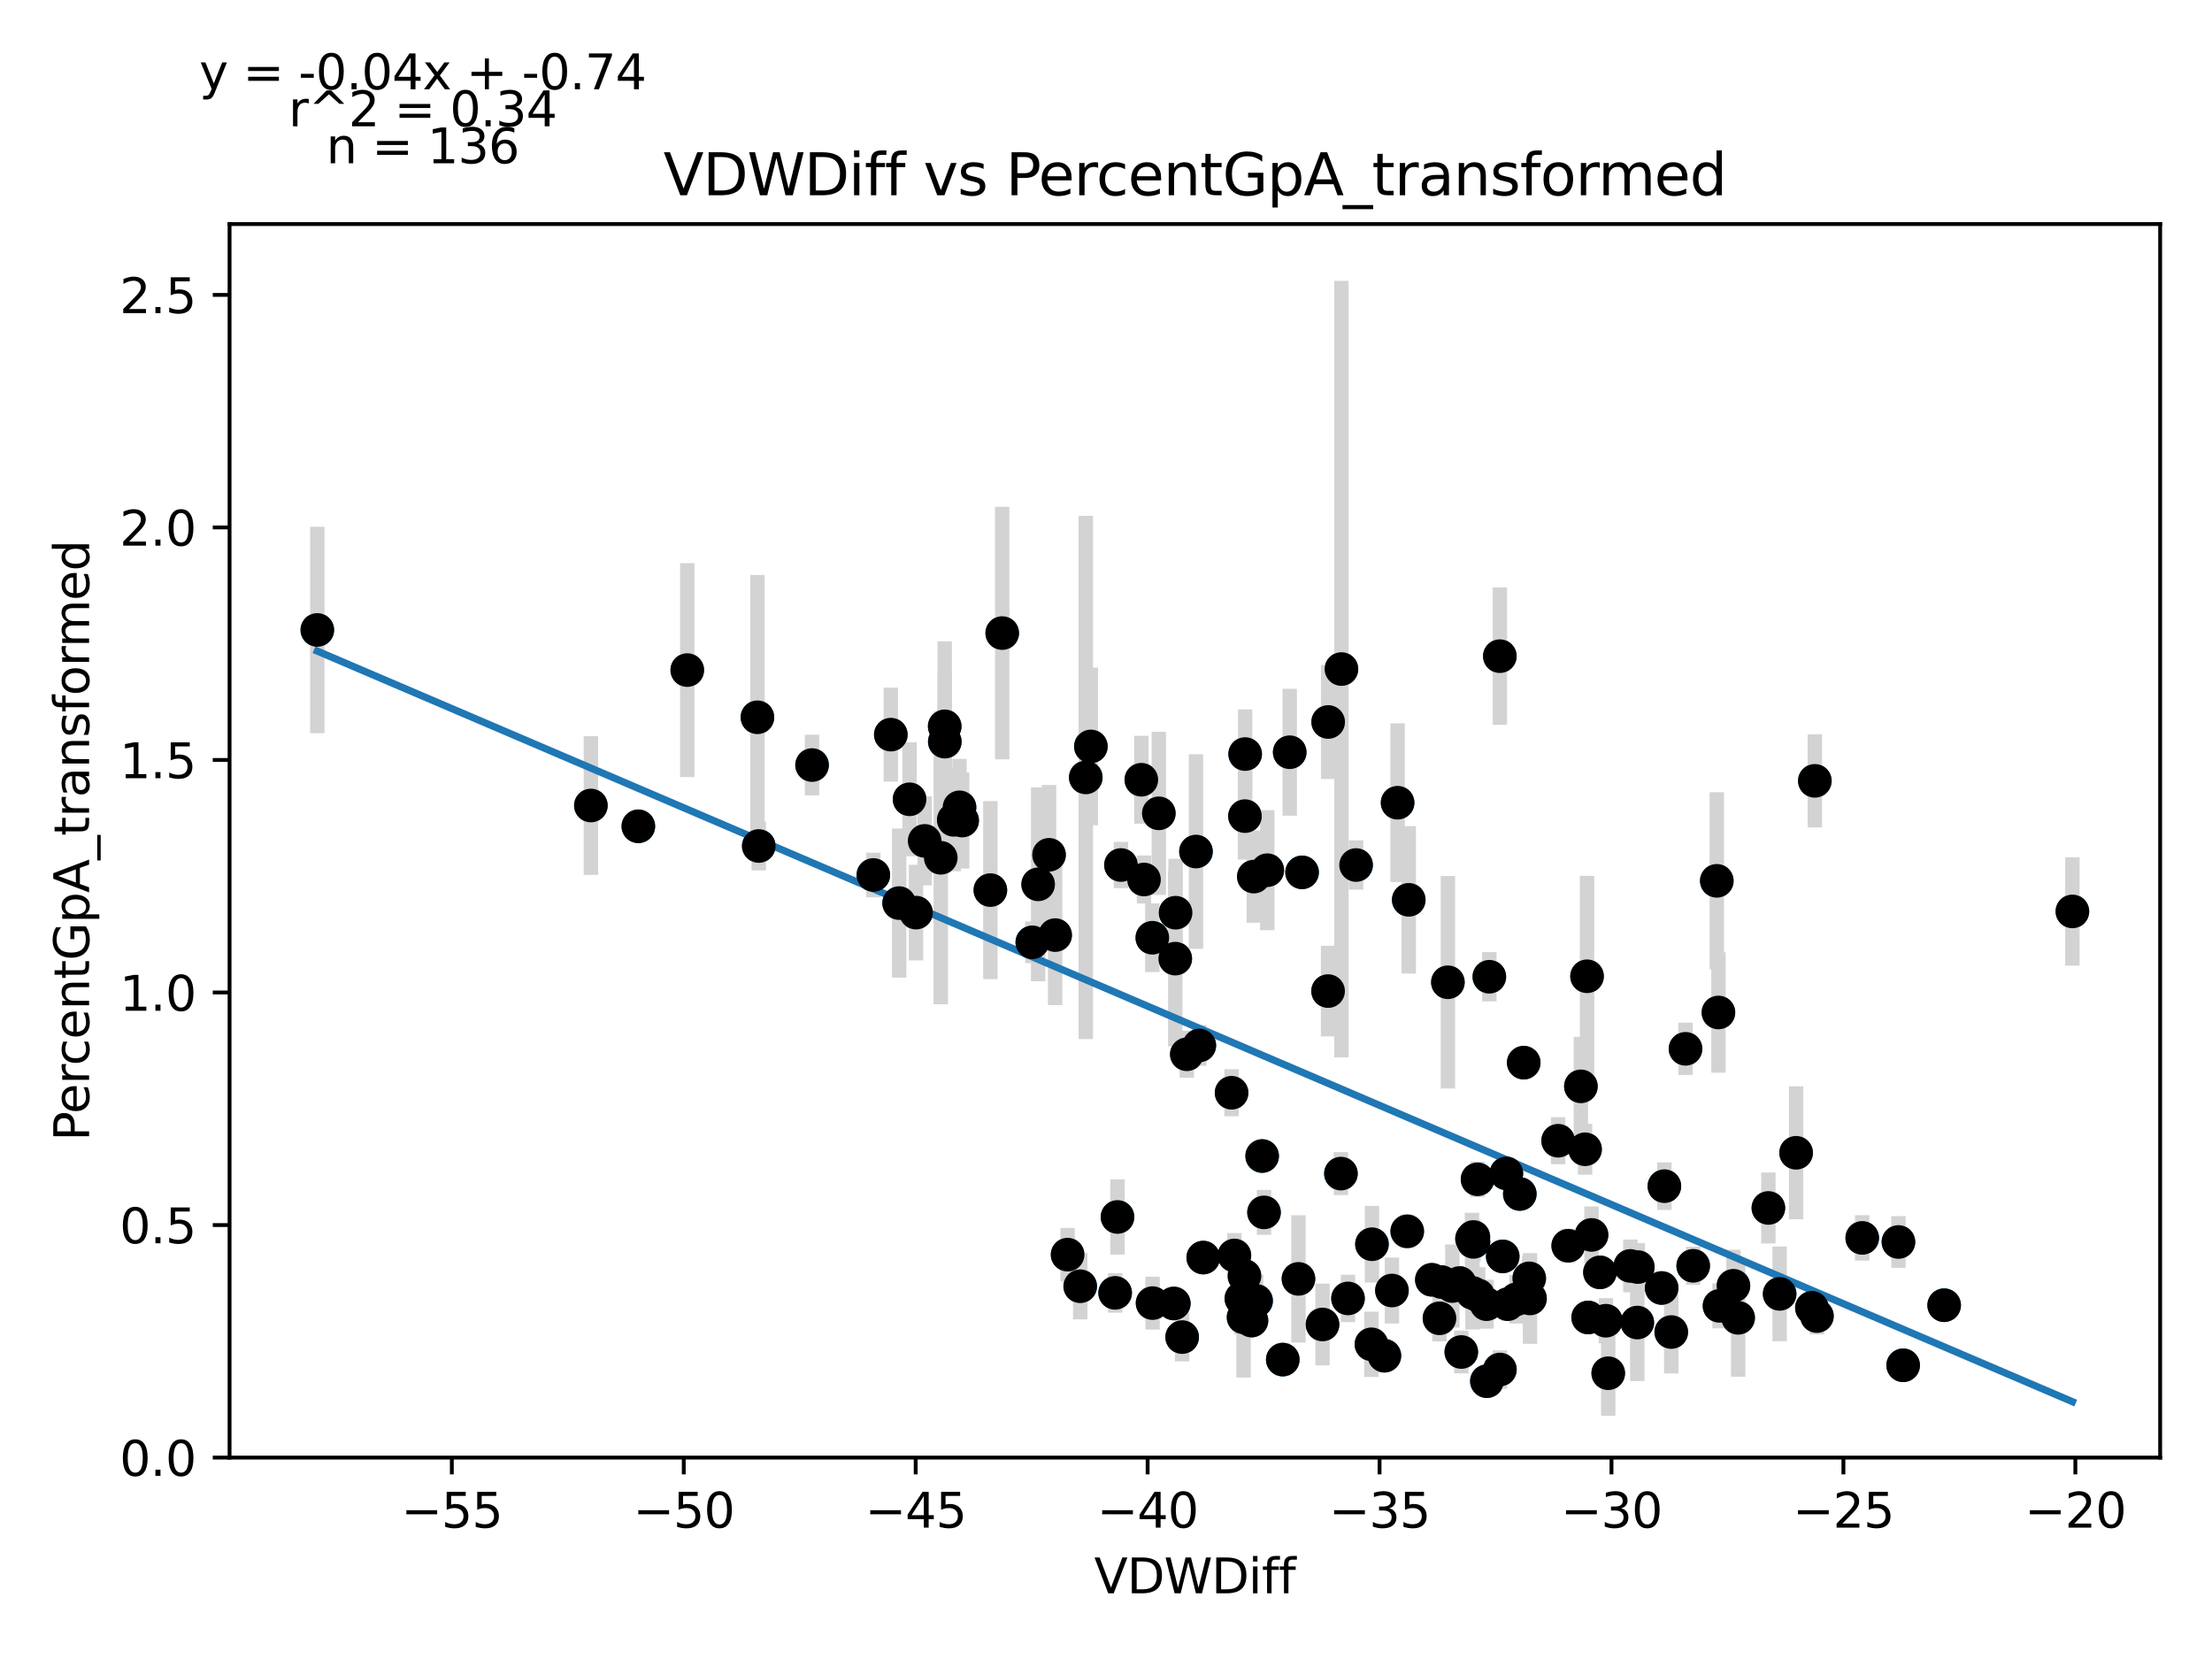 <?xml version="1.0" encoding="utf-8" standalone="no"?>
<!DOCTYPE svg PUBLIC "-//W3C//DTD SVG 1.1//EN"
  "http://www.w3.org/Graphics/SVG/1.1/DTD/svg11.dtd">
<svg xmlns:xlink="http://www.w3.org/1999/xlink" width="460.8pt" height="345.6pt" viewBox="0 0 460.8 345.6" xmlns="http://www.w3.org/2000/svg" version="1.1">
 <defs>
  <style type="text/css">*{stroke-linejoin: round; stroke-linecap: butt}</style>
 </defs>
 <g id="figure_1">
  <g id="patch_1">
   <path d="M 0 345.6 
L 460.8 345.6 
L 460.8 0 
L 0 0 
z
" style="fill: #ffffff"/>
  </g>
  <g id="axes_1">
   <g id="patch_2">
    <path d="M 47.821 303.64 
L 450 303.64 
L 450 46.676 
L 47.821 46.676 
z
" style="fill: #ffffff"/>
   </g>
   <g id="PathCollection_1">
    <defs>
     <path id="m02ceceff05" d="M 0 3 
C 0.796 3 1.559 2.684 2.121 2.121 
C 2.684 1.559 3 0.796 3 0 
C 3 -0.796 2.684 -1.559 2.121 -2.121 
C 1.559 -2.684 0.796 -3 0 -3 
C -0.796 -3 -1.559 -2.684 -2.121 -2.121 
C -2.684 -1.559 -3 -0.796 -3 0 
C -3 0.796 -2.684 1.559 -2.121 2.121 
C -1.559 2.684 -0.796 3 0 3 
z
" style="stroke: #1f77b4"/>
    </defs>
    <g clip-path="url(#p77d78446de)">
     <use xlink:href="#m02ceceff05" x="66.102" y="131.233" style="fill: #1f77b4; stroke: #1f77b4"/>
     <use xlink:href="#m02ceceff05" x="132.979" y="172.134" style="fill: #1f77b4; stroke: #1f77b4"/>
     <use xlink:href="#m02ceceff05" x="157.786" y="149.422" style="fill: #1f77b4; stroke: #1f77b4"/>
     <use xlink:href="#m02ceceff05" x="187.305" y="188.131" style="fill: #1f77b4; stroke: #1f77b4"/>
     <use xlink:href="#m02ceceff05" x="143.17" y="139.591" style="fill: #1f77b4; stroke: #1f77b4"/>
     <use xlink:href="#m02ceceff05" x="123.092" y="167.804" style="fill: #1f77b4; stroke: #1f77b4"/>
     <use xlink:href="#m02ceceff05" x="189.479" y="166.507" style="fill: #1f77b4; stroke: #1f77b4"/>
     <use xlink:href="#m02ceceff05" x="195.98" y="178.693" style="fill: #1f77b4; stroke: #1f77b4"/>
     <use xlink:href="#m02ceceff05" x="185.574" y="153.037" style="fill: #1f77b4; stroke: #1f77b4"/>
     <use xlink:href="#m02ceceff05" x="218.532" y="178.072" style="fill: #1f77b4; stroke: #1f77b4"/>
     <use xlink:href="#m02ceceff05" x="181.934" y="182.275" style="fill: #1f77b4; stroke: #1f77b4"/>
     <use xlink:href="#m02ceceff05" x="158.065" y="176.236" style="fill: #1f77b4; stroke: #1f77b4"/>
     <use xlink:href="#m02ceceff05" x="244.895" y="190.135" style="fill: #1f77b4; stroke: #1f77b4"/>
     <use xlink:href="#m02ceceff05" x="192.624" y="175.174" style="fill: #1f77b4; stroke: #1f77b4"/>
     <use xlink:href="#m02ceceff05" x="196.82" y="154.502" style="fill: #1f77b4; stroke: #1f77b4"/>
     <use xlink:href="#m02ceceff05" x="169.167" y="159.376" style="fill: #1f77b4; stroke: #1f77b4"/>
     <use xlink:href="#m02ceceff05" x="238.316" y="183.217" style="fill: #1f77b4; stroke: #1f77b4"/>
     <use xlink:href="#m02ceceff05" x="219.807" y="194.797" style="fill: #1f77b4; stroke: #1f77b4"/>
     <use xlink:href="#m02ceceff05" x="226.188" y="161.951" style="fill: #1f77b4; stroke: #1f77b4"/>
     <use xlink:href="#m02ceceff05" x="206.311" y="185.426" style="fill: #1f77b4; stroke: #1f77b4"/>
     <use xlink:href="#m02ceceff05" x="199.886" y="168.181" style="fill: #1f77b4; stroke: #1f77b4"/>
     <use xlink:href="#m02ceceff05" x="259.389" y="157.085" style="fill: #1f77b4; stroke: #1f77b4"/>
     <use xlink:href="#m02ceceff05" x="244.828" y="199.7" style="fill: #1f77b4; stroke: #1f77b4"/>
     <use xlink:href="#m02ceceff05" x="247.236" y="219.622" style="fill: #1f77b4; stroke: #1f77b4"/>
     <use xlink:href="#m02ceceff05" x="198.675" y="170.789" style="fill: #1f77b4; stroke: #1f77b4"/>
     <use xlink:href="#m02ceceff05" x="200.435" y="170.938" style="fill: #1f77b4; stroke: #1f77b4"/>
     <use xlink:href="#m02ceceff05" x="262.931" y="240.821" style="fill: #1f77b4; stroke: #1f77b4"/>
     <use xlink:href="#m02ceceff05" x="237.76" y="162.435" style="fill: #1f77b4; stroke: #1f77b4"/>
     <use xlink:href="#m02ceceff05" x="196.8" y="151.306" style="fill: #1f77b4; stroke: #1f77b4"/>
     <use xlink:href="#m02ceceff05" x="222.4" y="261.366" style="fill: #1f77b4; stroke: #1f77b4"/>
     <use xlink:href="#m02ceceff05" x="190.822" y="190.116" style="fill: #1f77b4; stroke: #1f77b4"/>
     <use xlink:href="#m02ceceff05" x="298.282" y="266.605" style="fill: #1f77b4; stroke: #1f77b4"/>
     <use xlink:href="#m02ceceff05" x="216.267" y="184.222" style="fill: #1f77b4; stroke: #1f77b4"/>
     <use xlink:href="#m02ceceff05" x="208.781" y="131.883" style="fill: #1f77b4; stroke: #1f77b4"/>
     <use xlink:href="#m02ceceff05" x="291.145" y="167.223" style="fill: #1f77b4; stroke: #1f77b4"/>
     <use xlink:href="#m02ceceff05" x="268.67" y="156.702" style="fill: #1f77b4; stroke: #1f77b4"/>
     <use xlink:href="#m02ceceff05" x="227.249" y="155.497" style="fill: #1f77b4; stroke: #1f77b4"/>
     <use xlink:href="#m02ceceff05" x="270.494" y="266.414" style="fill: #1f77b4; stroke: #1f77b4"/>
     <use xlink:href="#m02ceceff05" x="285.802" y="259.194" style="fill: #1f77b4; stroke: #1f77b4"/>
     <use xlink:href="#m02ceceff05" x="306.751" y="269.335" style="fill: #1f77b4; stroke: #1f77b4"/>
     <use xlink:href="#m02ceceff05" x="249.143" y="177.391" style="fill: #1f77b4; stroke: #1f77b4"/>
     <use xlink:href="#m02ceceff05" x="293.155" y="256.508" style="fill: #1f77b4; stroke: #1f77b4"/>
     <use xlink:href="#m02ceceff05" x="240.102" y="271.46" style="fill: #1f77b4; stroke: #1f77b4"/>
     <use xlink:href="#m02ceceff05" x="241.403" y="169.43" style="fill: #1f77b4; stroke: #1f77b4"/>
     <use xlink:href="#m02ceceff05" x="233.517" y="180.201" style="fill: #1f77b4; stroke: #1f77b4"/>
     <use xlink:href="#m02ceceff05" x="250.654" y="261.975" style="fill: #1f77b4; stroke: #1f77b4"/>
     <use xlink:href="#m02ceceff05" x="282.497" y="180.201" style="fill: #1f77b4; stroke: #1f77b4"/>
     <use xlink:href="#m02ceceff05" x="225.028" y="267.948" style="fill: #1f77b4; stroke: #1f77b4"/>
     <use xlink:href="#m02ceceff05" x="259.349" y="170.014" style="fill: #1f77b4; stroke: #1f77b4"/>
     <use xlink:href="#m02ceceff05" x="261.192" y="182.614" style="fill: #1f77b4; stroke: #1f77b4"/>
     <use xlink:href="#m02ceceff05" x="232.304" y="269.33" style="fill: #1f77b4; stroke: #1f77b4"/>
     <use xlink:href="#m02ceceff05" x="261.668" y="270.982" style="fill: #1f77b4; stroke: #1f77b4"/>
     <use xlink:href="#m02ceceff05" x="257.151" y="261.536" style="fill: #1f77b4; stroke: #1f77b4"/>
     <use xlink:href="#m02ceceff05" x="276.682" y="150.403" style="fill: #1f77b4; stroke: #1f77b4"/>
     <use xlink:href="#m02ceceff05" x="334.525" y="275.132" style="fill: #1f77b4; stroke: #1f77b4"/>
     <use xlink:href="#m02ceceff05" x="280.814" y="270.487" style="fill: #1f77b4; stroke: #1f77b4"/>
     <use xlink:href="#m02ceceff05" x="267.227" y="283.228" style="fill: #1f77b4; stroke: #1f77b4"/>
     <use xlink:href="#m02ceceff05" x="279.447" y="139.377" style="fill: #1f77b4; stroke: #1f77b4"/>
     <use xlink:href="#m02ceceff05" x="315.92" y="270.657" style="fill: #1f77b4; stroke: #1f77b4"/>
     <use xlink:href="#m02ceceff05" x="307.93" y="269.87" style="fill: #1f77b4; stroke: #1f77b4"/>
     <use xlink:href="#m02ceceff05" x="289.965" y="268.839" style="fill: #1f77b4; stroke: #1f77b4"/>
     <use xlink:href="#m02ceceff05" x="263.318" y="252.564" style="fill: #1f77b4; stroke: #1f77b4"/>
     <use xlink:href="#m02ceceff05" x="374.163" y="240.147" style="fill: #1f77b4; stroke: #1f77b4"/>
     <use xlink:href="#m02ceceff05" x="240.05" y="195.35" style="fill: #1f77b4; stroke: #1f77b4"/>
     <use xlink:href="#m02ceceff05" x="249.842" y="217.784" style="fill: #1f77b4; stroke: #1f77b4"/>
     <use xlink:href="#m02ceceff05" x="306.953" y="258.706" style="fill: #1f77b4; stroke: #1f77b4"/>
     <use xlink:href="#m02ceceff05" x="232.794" y="253.517" style="fill: #1f77b4; stroke: #1f77b4"/>
     <use xlink:href="#m02ceceff05" x="244.527" y="271.54" style="fill: #1f77b4; stroke: #1f77b4"/>
     <use xlink:href="#m02ceceff05" x="352.725" y="263.69" style="fill: #1f77b4; stroke: #1f77b4"/>
     <use xlink:href="#m02ceceff05" x="271.247" y="181.727" style="fill: #1f77b4; stroke: #1f77b4"/>
     <use xlink:href="#m02ceceff05" x="301.622" y="204.622" style="fill: #1f77b4; stroke: #1f77b4"/>
     <use xlink:href="#m02ceceff05" x="310.255" y="203.476" style="fill: #1f77b4; stroke: #1f77b4"/>
     <use xlink:href="#m02ceceff05" x="276.664" y="206.461" style="fill: #1f77b4; stroke: #1f77b4"/>
     <use xlink:href="#m02ceceff05" x="318.727" y="270.493" style="fill: #1f77b4; stroke: #1f77b4"/>
     <use xlink:href="#m02ceceff05" x="318.566" y="266.301" style="fill: #1f77b4; stroke: #1f77b4"/>
     <use xlink:href="#m02ceceff05" x="246.263" y="278.538" style="fill: #1f77b4; stroke: #1f77b4"/>
     <use xlink:href="#m02ceceff05" x="215.049" y="196.3" style="fill: #1f77b4; stroke: #1f77b4"/>
     <use xlink:href="#m02ceceff05" x="309.747" y="287.728" style="fill: #1f77b4; stroke: #1f77b4"/>
     <use xlink:href="#m02ceceff05" x="279.34" y="244.484" style="fill: #1f77b4; stroke: #1f77b4"/>
     <use xlink:href="#m02ceceff05" x="357.982" y="210.92" style="fill: #1f77b4; stroke: #1f77b4"/>
     <use xlink:href="#m02ceceff05" x="316.605" y="248.726" style="fill: #1f77b4; stroke: #1f77b4"/>
     <use xlink:href="#m02ceceff05" x="346.721" y="247.1" style="fill: #1f77b4; stroke: #1f77b4"/>
     <use xlink:href="#m02ceceff05" x="313.046" y="261.731" style="fill: #1f77b4; stroke: #1f77b4"/>
     <use xlink:href="#m02ceceff05" x="263.999" y="181.279" style="fill: #1f77b4; stroke: #1f77b4"/>
     <use xlink:href="#m02ceceff05" x="260.705" y="275.101" style="fill: #1f77b4; stroke: #1f77b4"/>
     <use xlink:href="#m02ceceff05" x="357.64" y="183.494" style="fill: #1f77b4; stroke: #1f77b4"/>
     <use xlink:href="#m02ceceff05" x="259.057" y="274.423" style="fill: #1f77b4; stroke: #1f77b4"/>
     <use xlink:href="#m02ceceff05" x="256.559" y="227.642" style="fill: #1f77b4; stroke: #1f77b4"/>
     <use xlink:href="#m02ceceff05" x="299.867" y="274.624" style="fill: #1f77b4; stroke: #1f77b4"/>
     <use xlink:href="#m02ceceff05" x="288.396" y="282.424" style="fill: #1f77b4; stroke: #1f77b4"/>
     <use xlink:href="#m02ceceff05" x="330.2" y="239.416" style="fill: #1f77b4; stroke: #1f77b4"/>
     <use xlink:href="#m02ceceff05" x="341.08" y="275.512" style="fill: #1f77b4; stroke: #1f77b4"/>
     <use xlink:href="#m02ceceff05" x="285.694" y="280.043" style="fill: #1f77b4; stroke: #1f77b4"/>
     <use xlink:href="#m02ceceff05" x="333.297" y="265.056" style="fill: #1f77b4; stroke: #1f77b4"/>
     <use xlink:href="#m02ceceff05" x="346.154" y="268.317" style="fill: #1f77b4; stroke: #1f77b4"/>
     <use xlink:href="#m02ceceff05" x="405.002" y="271.9" style="fill: #1f77b4; stroke: #1f77b4"/>
     <use xlink:href="#m02ceceff05" x="306.933" y="257.686" style="fill: #1f77b4; stroke: #1f77b4"/>
     <use xlink:href="#m02ceceff05" x="330.845" y="274.456" style="fill: #1f77b4; stroke: #1f77b4"/>
     <use xlink:href="#m02ceceff05" x="312.455" y="285.301" style="fill: #1f77b4; stroke: #1f77b4"/>
     <use xlink:href="#m02ceceff05" x="275.505" y="275.913" style="fill: #1f77b4; stroke: #1f77b4"/>
     <use xlink:href="#m02ceceff05" x="317.42" y="221.372" style="fill: #1f77b4; stroke: #1f77b4"/>
     <use xlink:href="#m02ceceff05" x="339.631" y="263.717" style="fill: #1f77b4; stroke: #1f77b4"/>
     <use xlink:href="#m02ceceff05" x="324.588" y="237.637" style="fill: #1f77b4; stroke: #1f77b4"/>
     <use xlink:href="#m02ceceff05" x="259.242" y="265.797" style="fill: #1f77b4; stroke: #1f77b4"/>
     <use xlink:href="#m02ceceff05" x="329.329" y="226.304" style="fill: #1f77b4; stroke: #1f77b4"/>
     <use xlink:href="#m02ceceff05" x="307.802" y="245.671" style="fill: #1f77b4; stroke: #1f77b4"/>
     <use xlink:href="#m02ceceff05" x="293.468" y="187.454" style="fill: #1f77b4; stroke: #1f77b4"/>
     <use xlink:href="#m02ceceff05" x="351.125" y="218.487" style="fill: #1f77b4; stroke: #1f77b4"/>
     <use xlink:href="#m02ceceff05" x="302.545" y="267.902" style="fill: #1f77b4; stroke: #1f77b4"/>
     <use xlink:href="#m02ceceff05" x="362.087" y="274.529" style="fill: #1f77b4; stroke: #1f77b4"/>
     <use xlink:href="#m02ceceff05" x="341.187" y="263.953" style="fill: #1f77b4; stroke: #1f77b4"/>
     <use xlink:href="#m02ceceff05" x="306.647" y="258.058" style="fill: #1f77b4; stroke: #1f77b4"/>
     <use xlink:href="#m02ceceff05" x="309.673" y="271.685" style="fill: #1f77b4; stroke: #1f77b4"/>
     <use xlink:href="#m02ceceff05" x="368.385" y="251.639" style="fill: #1f77b4; stroke: #1f77b4"/>
     <use xlink:href="#m02ceceff05" x="326.687" y="259.512" style="fill: #1f77b4; stroke: #1f77b4"/>
     <use xlink:href="#m02ceceff05" x="313.803" y="244.44" style="fill: #1f77b4; stroke: #1f77b4"/>
     <use xlink:href="#m02ceceff05" x="314.094" y="271.685" style="fill: #1f77b4; stroke: #1f77b4"/>
     <use xlink:href="#m02ceceff05" x="358.206" y="272.036" style="fill: #1f77b4; stroke: #1f77b4"/>
     <use xlink:href="#m02ceceff05" x="304.053" y="267.275" style="fill: #1f77b4; stroke: #1f77b4"/>
     <use xlink:href="#m02ceceff05" x="304.414" y="281.648" style="fill: #1f77b4; stroke: #1f77b4"/>
     <use xlink:href="#m02ceceff05" x="348.152" y="277.49" style="fill: #1f77b4; stroke: #1f77b4"/>
     <use xlink:href="#m02ceceff05" x="387.937" y="257.878" style="fill: #1f77b4; stroke: #1f77b4"/>
     <use xlink:href="#m02ceceff05" x="258.6" y="270.513" style="fill: #1f77b4; stroke: #1f77b4"/>
     <use xlink:href="#m02ceceff05" x="378.065" y="162.665" style="fill: #1f77b4; stroke: #1f77b4"/>
     <use xlink:href="#m02ceceff05" x="370.733" y="269.54" style="fill: #1f77b4; stroke: #1f77b4"/>
     <use xlink:href="#m02ceceff05" x="335.025" y="286.068" style="fill: #1f77b4; stroke: #1f77b4"/>
     <use xlink:href="#m02ceceff05" x="396.464" y="284.416" style="fill: #1f77b4; stroke: #1f77b4"/>
     <use xlink:href="#m02ceceff05" x="312.446" y="136.692" style="fill: #1f77b4; stroke: #1f77b4"/>
     <use xlink:href="#m02ceceff05" x="331.547" y="257.255" style="fill: #1f77b4; stroke: #1f77b4"/>
     <use xlink:href="#m02ceceff05" x="300.31" y="267.077" style="fill: #1f77b4; stroke: #1f77b4"/>
     <use xlink:href="#m02ceceff05" x="395.478" y="258.728" style="fill: #1f77b4; stroke: #1f77b4"/>
     <use xlink:href="#m02ceceff05" x="330.61" y="203.376" style="fill: #1f77b4; stroke: #1f77b4"/>
     <use xlink:href="#m02ceceff05" x="361.107" y="267.851" style="fill: #1f77b4; stroke: #1f77b4"/>
     <use xlink:href="#m02ceceff05" x="377.453" y="272.44" style="fill: #1f77b4; stroke: #1f77b4"/>
     <use xlink:href="#m02ceceff05" x="378.5" y="274.158" style="fill: #1f77b4; stroke: #1f77b4"/>
     <use xlink:href="#m02ceceff05" x="431.719" y="189.867" style="fill: #1f77b4; stroke: #1f77b4"/>
    </g>
   </g>
   <g id="matplotlib.axis_1">
    <g id="xtick_1">
     <g id="line2d_1">
      <defs>
       <path id="m0cddc4592b" d="M 0 0 
L 0 3.5 
" style="stroke: #000000; stroke-width: 0.8"/>
      </defs>
      <g>
       <use xlink:href="#m0cddc4592b" x="94.123" y="303.64" style="stroke: #000000; stroke-width: 0.8"/>
      </g>
     </g>
     <g id="text_1">
      <!-- −55 -->
      <g transform="translate(83.571 318.238)scale(0.1 -0.1)">
       <defs>
        <path id="DejaVuSans-2212" d="M 678 2272 
L 4684 2272 
L 4684 1741 
L 678 1741 
L 678 2272 
z
" transform="scale(0.016)"/>
        <path id="DejaVuSans-35" d="M 691 4666 
L 3169 4666 
L 3169 4134 
L 1269 4134 
L 1269 2991 
Q 1406 3038 1543 3061 
Q 1681 3084 1819 3084 
Q 2600 3084 3056 2656 
Q 3513 2228 3513 1497 
Q 3513 744 3044 326 
Q 2575 -91 1722 -91 
Q 1428 -91 1123 -41 
Q 819 9 494 109 
L 494 744 
Q 775 591 1075 516 
Q 1375 441 1709 441 
Q 2250 441 2565 725 
Q 2881 1009 2881 1497 
Q 2881 1984 2565 2268 
Q 2250 2553 1709 2553 
Q 1456 2553 1204 2497 
Q 953 2441 691 2322 
L 691 4666 
z
" transform="scale(0.016)"/>
       </defs>
       <use xlink:href="#DejaVuSans-2212"/>
       <use xlink:href="#DejaVuSans-35" x="83.789"/>
       <use xlink:href="#DejaVuSans-35" x="147.412"/>
      </g>
     </g>
    </g>
    <g id="xtick_2">
     <g id="line2d_2">
      <g>
       <use xlink:href="#m0cddc4592b" x="142.439" y="303.64" style="stroke: #000000; stroke-width: 0.8"/>
      </g>
     </g>
     <g id="text_2">
      <!-- −50 -->
      <g transform="translate(131.887 318.238)scale(0.1 -0.1)">
       <defs>
        <path id="DejaVuSans-30" d="M 2034 4250 
Q 1547 4250 1301 3770 
Q 1056 3291 1056 2328 
Q 1056 1369 1301 889 
Q 1547 409 2034 409 
Q 2525 409 2770 889 
Q 3016 1369 3016 2328 
Q 3016 3291 2770 3770 
Q 2525 4250 2034 4250 
z
M 2034 4750 
Q 2819 4750 3233 4129 
Q 3647 3509 3647 2328 
Q 3647 1150 3233 529 
Q 2819 -91 2034 -91 
Q 1250 -91 836 529 
Q 422 1150 422 2328 
Q 422 3509 836 4129 
Q 1250 4750 2034 4750 
z
" transform="scale(0.016)"/>
       </defs>
       <use xlink:href="#DejaVuSans-2212"/>
       <use xlink:href="#DejaVuSans-35" x="83.789"/>
       <use xlink:href="#DejaVuSans-30" x="147.412"/>
      </g>
     </g>
    </g>
    <g id="xtick_3">
     <g id="line2d_3">
      <g>
       <use xlink:href="#m0cddc4592b" x="190.755" y="303.64" style="stroke: #000000; stroke-width: 0.8"/>
      </g>
     </g>
     <g id="text_3">
      <!-- −45 -->
      <g transform="translate(180.203 318.238)scale(0.1 -0.1)">
       <defs>
        <path id="DejaVuSans-34" d="M 2419 4116 
L 825 1625 
L 2419 1625 
L 2419 4116 
z
M 2253 4666 
L 3047 4666 
L 3047 1625 
L 3713 1625 
L 3713 1100 
L 3047 1100 
L 3047 0 
L 2419 0 
L 2419 1100 
L 313 1100 
L 313 1709 
L 2253 4666 
z
" transform="scale(0.016)"/>
       </defs>
       <use xlink:href="#DejaVuSans-2212"/>
       <use xlink:href="#DejaVuSans-34" x="83.789"/>
       <use xlink:href="#DejaVuSans-35" x="147.412"/>
      </g>
     </g>
    </g>
    <g id="xtick_4">
     <g id="line2d_4">
      <g>
       <use xlink:href="#m0cddc4592b" x="239.071" y="303.64" style="stroke: #000000; stroke-width: 0.8"/>
      </g>
     </g>
     <g id="text_4">
      <!-- −40 -->
      <g transform="translate(228.518 318.238)scale(0.1 -0.1)">
       <use xlink:href="#DejaVuSans-2212"/>
       <use xlink:href="#DejaVuSans-34" x="83.789"/>
       <use xlink:href="#DejaVuSans-30" x="147.412"/>
      </g>
     </g>
    </g>
    <g id="xtick_5">
     <g id="line2d_5">
      <g>
       <use xlink:href="#m0cddc4592b" x="287.386" y="303.64" style="stroke: #000000; stroke-width: 0.8"/>
      </g>
     </g>
     <g id="text_5">
      <!-- −35 -->
      <g transform="translate(276.834 318.238)scale(0.1 -0.1)">
       <defs>
        <path id="DejaVuSans-33" d="M 2597 2516 
Q 3050 2419 3304 2112 
Q 3559 1806 3559 1356 
Q 3559 666 3084 287 
Q 2609 -91 1734 -91 
Q 1441 -91 1130 -33 
Q 819 25 488 141 
L 488 750 
Q 750 597 1062 519 
Q 1375 441 1716 441 
Q 2309 441 2620 675 
Q 2931 909 2931 1356 
Q 2931 1769 2642 2001 
Q 2353 2234 1838 2234 
L 1294 2234 
L 1294 2753 
L 1863 2753 
Q 2328 2753 2575 2939 
Q 2822 3125 2822 3475 
Q 2822 3834 2567 4026 
Q 2313 4219 1838 4219 
Q 1578 4219 1281 4162 
Q 984 4106 628 3988 
L 628 4550 
Q 988 4650 1302 4700 
Q 1616 4750 1894 4750 
Q 2613 4750 3031 4423 
Q 3450 4097 3450 3541 
Q 3450 3153 3228 2886 
Q 3006 2619 2597 2516 
z
" transform="scale(0.016)"/>
       </defs>
       <use xlink:href="#DejaVuSans-2212"/>
       <use xlink:href="#DejaVuSans-33" x="83.789"/>
       <use xlink:href="#DejaVuSans-35" x="147.412"/>
      </g>
     </g>
    </g>
    <g id="xtick_6">
     <g id="line2d_6">
      <g>
       <use xlink:href="#m0cddc4592b" x="335.702" y="303.64" style="stroke: #000000; stroke-width: 0.8"/>
      </g>
     </g>
     <g id="text_6">
      <!-- −30 -->
      <g transform="translate(325.15 318.238)scale(0.1 -0.1)">
       <use xlink:href="#DejaVuSans-2212"/>
       <use xlink:href="#DejaVuSans-33" x="83.789"/>
       <use xlink:href="#DejaVuSans-30" x="147.412"/>
      </g>
     </g>
    </g>
    <g id="xtick_7">
     <g id="line2d_7">
      <g>
       <use xlink:href="#m0cddc4592b" x="384.018" y="303.64" style="stroke: #000000; stroke-width: 0.8"/>
      </g>
     </g>
     <g id="text_7">
      <!-- −25 -->
      <g transform="translate(373.466 318.238)scale(0.1 -0.1)">
       <defs>
        <path id="DejaVuSans-32" d="M 1228 531 
L 3431 531 
L 3431 0 
L 469 0 
L 469 531 
Q 828 903 1448 1529 
Q 2069 2156 2228 2338 
Q 2531 2678 2651 2914 
Q 2772 3150 2772 3378 
Q 2772 3750 2511 3984 
Q 2250 4219 1831 4219 
Q 1534 4219 1204 4116 
Q 875 4013 500 3803 
L 500 4441 
Q 881 4594 1212 4672 
Q 1544 4750 1819 4750 
Q 2544 4750 2975 4387 
Q 3406 4025 3406 3419 
Q 3406 3131 3298 2873 
Q 3191 2616 2906 2266 
Q 2828 2175 2409 1742 
Q 1991 1309 1228 531 
z
" transform="scale(0.016)"/>
       </defs>
       <use xlink:href="#DejaVuSans-2212"/>
       <use xlink:href="#DejaVuSans-32" x="83.789"/>
       <use xlink:href="#DejaVuSans-35" x="147.412"/>
      </g>
     </g>
    </g>
    <g id="xtick_8">
     <g id="line2d_8">
      <g>
       <use xlink:href="#m0cddc4592b" x="432.334" y="303.64" style="stroke: #000000; stroke-width: 0.8"/>
      </g>
     </g>
     <g id="text_8">
      <!-- −20 -->
      <g transform="translate(421.781 318.238)scale(0.1 -0.1)">
       <use xlink:href="#DejaVuSans-2212"/>
       <use xlink:href="#DejaVuSans-32" x="83.789"/>
       <use xlink:href="#DejaVuSans-30" x="147.412"/>
      </g>
     </g>
    </g>
    <g id="text_9">
     <!-- VDWDiff -->
     <g transform="translate(227.937 331.917)scale(0.1 -0.1)">
      <defs>
       <path id="DejaVuSans-56" d="M 1831 0 
L 50 4666 
L 709 4666 
L 2188 738 
L 3669 4666 
L 4325 4666 
L 2547 0 
L 1831 0 
z
" transform="scale(0.016)"/>
       <path id="DejaVuSans-44" d="M 1259 4147 
L 1259 519 
L 2022 519 
Q 2988 519 3436 956 
Q 3884 1394 3884 2338 
Q 3884 3275 3436 3711 
Q 2988 4147 2022 4147 
L 1259 4147 
z
M 628 4666 
L 1925 4666 
Q 3281 4666 3915 4102 
Q 4550 3538 4550 2338 
Q 4550 1131 3912 565 
Q 3275 0 1925 0 
L 628 0 
L 628 4666 
z
" transform="scale(0.016)"/>
       <path id="DejaVuSans-57" d="M 213 4666 
L 850 4666 
L 1831 722 
L 2809 4666 
L 3519 4666 
L 4500 722 
L 5478 4666 
L 6119 4666 
L 4947 0 
L 4153 0 
L 3169 4050 
L 2175 0 
L 1381 0 
L 213 4666 
z
" transform="scale(0.016)"/>
       <path id="DejaVuSans-69" d="M 603 3500 
L 1178 3500 
L 1178 0 
L 603 0 
L 603 3500 
z
M 603 4863 
L 1178 4863 
L 1178 4134 
L 603 4134 
L 603 4863 
z
" transform="scale(0.016)"/>
       <path id="DejaVuSans-66" d="M 2375 4863 
L 2375 4384 
L 1825 4384 
Q 1516 4384 1395 4259 
Q 1275 4134 1275 3809 
L 1275 3500 
L 2222 3500 
L 2222 3053 
L 1275 3053 
L 1275 0 
L 697 0 
L 697 3053 
L 147 3053 
L 147 3500 
L 697 3500 
L 697 3744 
Q 697 4328 969 4595 
Q 1241 4863 1831 4863 
L 2375 4863 
z
" transform="scale(0.016)"/>
      </defs>
      <use xlink:href="#DejaVuSans-56"/>
      <use xlink:href="#DejaVuSans-44" x="68.408"/>
      <use xlink:href="#DejaVuSans-57" x="145.41"/>
      <use xlink:href="#DejaVuSans-44" x="244.287"/>
      <use xlink:href="#DejaVuSans-69" x="321.289"/>
      <use xlink:href="#DejaVuSans-66" x="349.072"/>
      <use xlink:href="#DejaVuSans-66" x="384.277"/>
     </g>
    </g>
   </g>
   <g id="matplotlib.axis_2">
    <g id="ytick_1">
     <g id="line2d_9">
      <defs>
       <path id="me2431b8c9f" d="M 0 0 
L -3.5 0 
" style="stroke: #000000; stroke-width: 0.8"/>
      </defs>
      <g>
       <use xlink:href="#me2431b8c9f" x="47.821" y="303.64" style="stroke: #000000; stroke-width: 0.8"/>
      </g>
     </g>
     <g id="text_10">
      <!-- 0.0 -->
      <g transform="translate(24.918 307.439)scale(0.1 -0.1)">
       <defs>
        <path id="DejaVuSans-2e" d="M 684 794 
L 1344 794 
L 1344 0 
L 684 0 
L 684 794 
z
" transform="scale(0.016)"/>
       </defs>
       <use xlink:href="#DejaVuSans-30"/>
       <use xlink:href="#DejaVuSans-2e" x="63.623"/>
       <use xlink:href="#DejaVuSans-30" x="95.41"/>
      </g>
     </g>
    </g>
    <g id="ytick_2">
     <g id="line2d_10">
      <g>
       <use xlink:href="#me2431b8c9f" x="47.821" y="255.198" style="stroke: #000000; stroke-width: 0.8"/>
      </g>
     </g>
     <g id="text_11">
      <!-- 0.5 -->
      <g transform="translate(24.918 258.997)scale(0.1 -0.1)">
       <use xlink:href="#DejaVuSans-30"/>
       <use xlink:href="#DejaVuSans-2e" x="63.623"/>
       <use xlink:href="#DejaVuSans-35" x="95.41"/>
      </g>
     </g>
    </g>
    <g id="ytick_3">
     <g id="line2d_11">
      <g>
       <use xlink:href="#me2431b8c9f" x="47.821" y="206.756" style="stroke: #000000; stroke-width: 0.8"/>
      </g>
     </g>
     <g id="text_12">
      <!-- 1.0 -->
      <g transform="translate(24.918 210.555)scale(0.1 -0.1)">
       <defs>
        <path id="DejaVuSans-31" d="M 794 531 
L 1825 531 
L 1825 4091 
L 703 3866 
L 703 4441 
L 1819 4666 
L 2450 4666 
L 2450 531 
L 3481 531 
L 3481 0 
L 794 0 
L 794 531 
z
" transform="scale(0.016)"/>
       </defs>
       <use xlink:href="#DejaVuSans-31"/>
       <use xlink:href="#DejaVuSans-2e" x="63.623"/>
       <use xlink:href="#DejaVuSans-30" x="95.41"/>
      </g>
     </g>
    </g>
    <g id="ytick_4">
     <g id="line2d_12">
      <g>
       <use xlink:href="#me2431b8c9f" x="47.821" y="158.313" style="stroke: #000000; stroke-width: 0.8"/>
      </g>
     </g>
     <g id="text_13">
      <!-- 1.5 -->
      <g transform="translate(24.918 162.113)scale(0.1 -0.1)">
       <use xlink:href="#DejaVuSans-31"/>
       <use xlink:href="#DejaVuSans-2e" x="63.623"/>
       <use xlink:href="#DejaVuSans-35" x="95.41"/>
      </g>
     </g>
    </g>
    <g id="ytick_5">
     <g id="line2d_13">
      <g>
       <use xlink:href="#me2431b8c9f" x="47.821" y="109.871" style="stroke: #000000; stroke-width: 0.8"/>
      </g>
     </g>
     <g id="text_14">
      <!-- 2.0 -->
      <g transform="translate(24.918 113.67)scale(0.1 -0.1)">
       <use xlink:href="#DejaVuSans-32"/>
       <use xlink:href="#DejaVuSans-2e" x="63.623"/>
       <use xlink:href="#DejaVuSans-30" x="95.41"/>
      </g>
     </g>
    </g>
    <g id="ytick_6">
     <g id="line2d_14">
      <g>
       <use xlink:href="#me2431b8c9f" x="47.821" y="61.429" style="stroke: #000000; stroke-width: 0.8"/>
      </g>
     </g>
     <g id="text_15">
      <!-- 2.5 -->
      <g transform="translate(24.918 65.228)scale(0.1 -0.1)">
       <use xlink:href="#DejaVuSans-32"/>
       <use xlink:href="#DejaVuSans-2e" x="63.623"/>
       <use xlink:href="#DejaVuSans-35" x="95.41"/>
      </g>
     </g>
    </g>
    <g id="text_16">
     <!-- PercentGpA_transformed -->
     <g transform="translate(18.56 237.696)rotate(-90)scale(0.1 -0.1)">
      <defs>
       <path id="DejaVuSans-50" d="M 1259 4147 
L 1259 2394 
L 2053 2394 
Q 2494 2394 2734 2622 
Q 2975 2850 2975 3272 
Q 2975 3691 2734 3919 
Q 2494 4147 2053 4147 
L 1259 4147 
z
M 628 4666 
L 2053 4666 
Q 2838 4666 3239 4311 
Q 3641 3956 3641 3272 
Q 3641 2581 3239 2228 
Q 2838 1875 2053 1875 
L 1259 1875 
L 1259 0 
L 628 0 
L 628 4666 
z
" transform="scale(0.016)"/>
       <path id="DejaVuSans-65" d="M 3597 1894 
L 3597 1613 
L 953 1613 
Q 991 1019 1311 708 
Q 1631 397 2203 397 
Q 2534 397 2845 478 
Q 3156 559 3463 722 
L 3463 178 
Q 3153 47 2828 -22 
Q 2503 -91 2169 -91 
Q 1331 -91 842 396 
Q 353 884 353 1716 
Q 353 2575 817 3079 
Q 1281 3584 2069 3584 
Q 2775 3584 3186 3129 
Q 3597 2675 3597 1894 
z
M 3022 2063 
Q 3016 2534 2758 2815 
Q 2500 3097 2075 3097 
Q 1594 3097 1305 2825 
Q 1016 2553 972 2059 
L 3022 2063 
z
" transform="scale(0.016)"/>
       <path id="DejaVuSans-72" d="M 2631 2963 
Q 2534 3019 2420 3045 
Q 2306 3072 2169 3072 
Q 1681 3072 1420 2755 
Q 1159 2438 1159 1844 
L 1159 0 
L 581 0 
L 581 3500 
L 1159 3500 
L 1159 2956 
Q 1341 3275 1631 3429 
Q 1922 3584 2338 3584 
Q 2397 3584 2469 3576 
Q 2541 3569 2628 3553 
L 2631 2963 
z
" transform="scale(0.016)"/>
       <path id="DejaVuSans-63" d="M 3122 3366 
L 3122 2828 
Q 2878 2963 2633 3030 
Q 2388 3097 2138 3097 
Q 1578 3097 1268 2742 
Q 959 2388 959 1747 
Q 959 1106 1268 751 
Q 1578 397 2138 397 
Q 2388 397 2633 464 
Q 2878 531 3122 666 
L 3122 134 
Q 2881 22 2623 -34 
Q 2366 -91 2075 -91 
Q 1284 -91 818 406 
Q 353 903 353 1747 
Q 353 2603 823 3093 
Q 1294 3584 2113 3584 
Q 2378 3584 2631 3529 
Q 2884 3475 3122 3366 
z
" transform="scale(0.016)"/>
       <path id="DejaVuSans-6e" d="M 3513 2113 
L 3513 0 
L 2938 0 
L 2938 2094 
Q 2938 2591 2744 2837 
Q 2550 3084 2163 3084 
Q 1697 3084 1428 2787 
Q 1159 2491 1159 1978 
L 1159 0 
L 581 0 
L 581 3500 
L 1159 3500 
L 1159 2956 
Q 1366 3272 1645 3428 
Q 1925 3584 2291 3584 
Q 2894 3584 3203 3211 
Q 3513 2838 3513 2113 
z
" transform="scale(0.016)"/>
       <path id="DejaVuSans-74" d="M 1172 4494 
L 1172 3500 
L 2356 3500 
L 2356 3053 
L 1172 3053 
L 1172 1153 
Q 1172 725 1289 603 
Q 1406 481 1766 481 
L 2356 481 
L 2356 0 
L 1766 0 
Q 1100 0 847 248 
Q 594 497 594 1153 
L 594 3053 
L 172 3053 
L 172 3500 
L 594 3500 
L 594 4494 
L 1172 4494 
z
" transform="scale(0.016)"/>
       <path id="DejaVuSans-47" d="M 3809 666 
L 3809 1919 
L 2778 1919 
L 2778 2438 
L 4434 2438 
L 4434 434 
Q 4069 175 3628 42 
Q 3188 -91 2688 -91 
Q 1594 -91 976 548 
Q 359 1188 359 2328 
Q 359 3472 976 4111 
Q 1594 4750 2688 4750 
Q 3144 4750 3555 4637 
Q 3966 4525 4313 4306 
L 4313 3634 
Q 3963 3931 3569 4081 
Q 3175 4231 2741 4231 
Q 1884 4231 1454 3753 
Q 1025 3275 1025 2328 
Q 1025 1384 1454 906 
Q 1884 428 2741 428 
Q 3075 428 3337 486 
Q 3600 544 3809 666 
z
" transform="scale(0.016)"/>
       <path id="DejaVuSans-70" d="M 1159 525 
L 1159 -1331 
L 581 -1331 
L 581 3500 
L 1159 3500 
L 1159 2969 
Q 1341 3281 1617 3432 
Q 1894 3584 2278 3584 
Q 2916 3584 3314 3078 
Q 3713 2572 3713 1747 
Q 3713 922 3314 415 
Q 2916 -91 2278 -91 
Q 1894 -91 1617 61 
Q 1341 213 1159 525 
z
M 3116 1747 
Q 3116 2381 2855 2742 
Q 2594 3103 2138 3103 
Q 1681 3103 1420 2742 
Q 1159 2381 1159 1747 
Q 1159 1113 1420 752 
Q 1681 391 2138 391 
Q 2594 391 2855 752 
Q 3116 1113 3116 1747 
z
" transform="scale(0.016)"/>
       <path id="DejaVuSans-41" d="M 2188 4044 
L 1331 1722 
L 3047 1722 
L 2188 4044 
z
M 1831 4666 
L 2547 4666 
L 4325 0 
L 3669 0 
L 3244 1197 
L 1141 1197 
L 716 0 
L 50 0 
L 1831 4666 
z
" transform="scale(0.016)"/>
       <path id="DejaVuSans-5f" d="M 3263 -1063 
L 3263 -1509 
L -63 -1509 
L -63 -1063 
L 3263 -1063 
z
" transform="scale(0.016)"/>
       <path id="DejaVuSans-61" d="M 2194 1759 
Q 1497 1759 1228 1600 
Q 959 1441 959 1056 
Q 959 750 1161 570 
Q 1363 391 1709 391 
Q 2188 391 2477 730 
Q 2766 1069 2766 1631 
L 2766 1759 
L 2194 1759 
z
M 3341 1997 
L 3341 0 
L 2766 0 
L 2766 531 
Q 2569 213 2275 61 
Q 1981 -91 1556 -91 
Q 1019 -91 701 211 
Q 384 513 384 1019 
Q 384 1609 779 1909 
Q 1175 2209 1959 2209 
L 2766 2209 
L 2766 2266 
Q 2766 2663 2505 2880 
Q 2244 3097 1772 3097 
Q 1472 3097 1187 3025 
Q 903 2953 641 2809 
L 641 3341 
Q 956 3463 1253 3523 
Q 1550 3584 1831 3584 
Q 2591 3584 2966 3190 
Q 3341 2797 3341 1997 
z
" transform="scale(0.016)"/>
       <path id="DejaVuSans-73" d="M 2834 3397 
L 2834 2853 
Q 2591 2978 2328 3040 
Q 2066 3103 1784 3103 
Q 1356 3103 1142 2972 
Q 928 2841 928 2578 
Q 928 2378 1081 2264 
Q 1234 2150 1697 2047 
L 1894 2003 
Q 2506 1872 2764 1633 
Q 3022 1394 3022 966 
Q 3022 478 2636 193 
Q 2250 -91 1575 -91 
Q 1294 -91 989 -36 
Q 684 19 347 128 
L 347 722 
Q 666 556 975 473 
Q 1284 391 1588 391 
Q 1994 391 2212 530 
Q 2431 669 2431 922 
Q 2431 1156 2273 1281 
Q 2116 1406 1581 1522 
L 1381 1569 
Q 847 1681 609 1914 
Q 372 2147 372 2553 
Q 372 3047 722 3315 
Q 1072 3584 1716 3584 
Q 2034 3584 2315 3537 
Q 2597 3491 2834 3397 
z
" transform="scale(0.016)"/>
       <path id="DejaVuSans-6f" d="M 1959 3097 
Q 1497 3097 1228 2736 
Q 959 2375 959 1747 
Q 959 1119 1226 758 
Q 1494 397 1959 397 
Q 2419 397 2687 759 
Q 2956 1122 2956 1747 
Q 2956 2369 2687 2733 
Q 2419 3097 1959 3097 
z
M 1959 3584 
Q 2709 3584 3137 3096 
Q 3566 2609 3566 1747 
Q 3566 888 3137 398 
Q 2709 -91 1959 -91 
Q 1206 -91 779 398 
Q 353 888 353 1747 
Q 353 2609 779 3096 
Q 1206 3584 1959 3584 
z
" transform="scale(0.016)"/>
       <path id="DejaVuSans-6d" d="M 3328 2828 
Q 3544 3216 3844 3400 
Q 4144 3584 4550 3584 
Q 5097 3584 5394 3201 
Q 5691 2819 5691 2113 
L 5691 0 
L 5113 0 
L 5113 2094 
Q 5113 2597 4934 2840 
Q 4756 3084 4391 3084 
Q 3944 3084 3684 2787 
Q 3425 2491 3425 1978 
L 3425 0 
L 2847 0 
L 2847 2094 
Q 2847 2600 2669 2842 
Q 2491 3084 2119 3084 
Q 1678 3084 1418 2786 
Q 1159 2488 1159 1978 
L 1159 0 
L 581 0 
L 581 3500 
L 1159 3500 
L 1159 2956 
Q 1356 3278 1631 3431 
Q 1906 3584 2284 3584 
Q 2666 3584 2933 3390 
Q 3200 3197 3328 2828 
z
" transform="scale(0.016)"/>
       <path id="DejaVuSans-64" d="M 2906 2969 
L 2906 4863 
L 3481 4863 
L 3481 0 
L 2906 0 
L 2906 525 
Q 2725 213 2448 61 
Q 2172 -91 1784 -91 
Q 1150 -91 751 415 
Q 353 922 353 1747 
Q 353 2572 751 3078 
Q 1150 3584 1784 3584 
Q 2172 3584 2448 3432 
Q 2725 3281 2906 2969 
z
M 947 1747 
Q 947 1113 1208 752 
Q 1469 391 1925 391 
Q 2381 391 2643 752 
Q 2906 1113 2906 1747 
Q 2906 2381 2643 2742 
Q 2381 3103 1925 3103 
Q 1469 3103 1208 2742 
Q 947 2381 947 1747 
z
" transform="scale(0.016)"/>
      </defs>
      <use xlink:href="#DejaVuSans-50"/>
      <use xlink:href="#DejaVuSans-65" x="56.678"/>
      <use xlink:href="#DejaVuSans-72" x="118.201"/>
      <use xlink:href="#DejaVuSans-63" x="157.064"/>
      <use xlink:href="#DejaVuSans-65" x="212.045"/>
      <use xlink:href="#DejaVuSans-6e" x="273.568"/>
      <use xlink:href="#DejaVuSans-74" x="336.947"/>
      <use xlink:href="#DejaVuSans-47" x="376.156"/>
      <use xlink:href="#DejaVuSans-70" x="453.646"/>
      <use xlink:href="#DejaVuSans-41" x="517.123"/>
      <use xlink:href="#DejaVuSans-5f" x="585.531"/>
      <use xlink:href="#DejaVuSans-74" x="635.531"/>
      <use xlink:href="#DejaVuSans-72" x="674.74"/>
      <use xlink:href="#DejaVuSans-61" x="715.854"/>
      <use xlink:href="#DejaVuSans-6e" x="777.133"/>
      <use xlink:href="#DejaVuSans-73" x="840.512"/>
      <use xlink:href="#DejaVuSans-66" x="892.611"/>
      <use xlink:href="#DejaVuSans-6f" x="927.816"/>
      <use xlink:href="#DejaVuSans-72" x="988.998"/>
      <use xlink:href="#DejaVuSans-6d" x="1028.361"/>
      <use xlink:href="#DejaVuSans-65" x="1125.773"/>
      <use xlink:href="#DejaVuSans-64" x="1187.297"/>
     </g>
    </g>
   </g>
   <g id="LineCollection_1">
    <path d="M 66.102 152.737 
L 66.102 109.729 
" clip-path="url(#p77d78446de)" style="fill: none; stroke: #d3d3d3; stroke-width: 3"/>
    <path d="M 132.979 175.457 
L 132.979 168.81 
" clip-path="url(#p77d78446de)" style="fill: none; stroke: #d3d3d3; stroke-width: 3"/>
    <path d="M 157.786 179.07 
L 157.786 119.773 
" clip-path="url(#p77d78446de)" style="fill: none; stroke: #d3d3d3; stroke-width: 3"/>
    <path d="M 187.305 203.664 
L 187.305 172.598 
" clip-path="url(#p77d78446de)" style="fill: none; stroke: #d3d3d3; stroke-width: 3"/>
    <path d="M 143.17 161.869 
L 143.17 117.312 
" clip-path="url(#p77d78446de)" style="fill: none; stroke: #d3d3d3; stroke-width: 3"/>
    <path d="M 123.092 182.252 
L 123.092 153.356 
" clip-path="url(#p77d78446de)" style="fill: none; stroke: #d3d3d3; stroke-width: 3"/>
    <path d="M 189.479 178.378 
L 189.479 154.635 
" clip-path="url(#p77d78446de)" style="fill: none; stroke: #d3d3d3; stroke-width: 3"/>
    <path d="M 195.98 209.214 
L 195.98 148.171 
" clip-path="url(#p77d78446de)" style="fill: none; stroke: #d3d3d3; stroke-width: 3"/>
    <path d="M 185.574 162.819 
L 185.574 143.254 
" clip-path="url(#p77d78446de)" style="fill: none; stroke: #d3d3d3; stroke-width: 3"/>
    <path d="M 218.532 192.621 
L 218.532 163.524 
" clip-path="url(#p77d78446de)" style="fill: none; stroke: #d3d3d3; stroke-width: 3"/>
    <path d="M 181.934 186.927 
L 181.934 177.622 
" clip-path="url(#p77d78446de)" style="fill: none; stroke: #d3d3d3; stroke-width: 3"/>
    <path d="M 158.065 181.322 
L 158.065 171.151 
" clip-path="url(#p77d78446de)" style="fill: none; stroke: #d3d3d3; stroke-width: 3"/>
    <path d="M 244.895 201.371 
L 244.895 178.899 
" clip-path="url(#p77d78446de)" style="fill: none; stroke: #d3d3d3; stroke-width: 3"/>
    <path d="M 192.624 184.444 
L 192.624 165.904 
" clip-path="url(#p77d78446de)" style="fill: none; stroke: #d3d3d3; stroke-width: 3"/>
    <path d="M 196.82 168.931 
L 196.82 140.074 
" clip-path="url(#p77d78446de)" style="fill: none; stroke: #d3d3d3; stroke-width: 3"/>
    <path d="M 169.167 165.689 
L 169.167 153.064 
" clip-path="url(#p77d78446de)" style="fill: none; stroke: #d3d3d3; stroke-width: 3"/>
    <path d="M 238.316 188.216 
L 238.316 178.218 
" clip-path="url(#p77d78446de)" style="fill: none; stroke: #d3d3d3; stroke-width: 3"/>
    <path d="M 219.807 209.384 
L 219.807 180.211 
" clip-path="url(#p77d78446de)" style="fill: none; stroke: #d3d3d3; stroke-width: 3"/>
    <path d="M 226.188 216.447 
L 226.188 107.456 
" clip-path="url(#p77d78446de)" style="fill: none; stroke: #d3d3d3; stroke-width: 3"/>
    <path d="M 206.311 203.97 
L 206.311 166.883 
" clip-path="url(#p77d78446de)" style="fill: none; stroke: #d3d3d3; stroke-width: 3"/>
    <path d="M 199.886 178.263 
L 199.886 158.098 
" clip-path="url(#p77d78446de)" style="fill: none; stroke: #d3d3d3; stroke-width: 3"/>
    <path d="M 259.389 166.395 
L 259.389 147.775 
" clip-path="url(#p77d78446de)" style="fill: none; stroke: #d3d3d3; stroke-width: 3"/>
    <path d="M 244.828 217.992 
L 244.828 181.409 
" clip-path="url(#p77d78446de)" style="fill: none; stroke: #d3d3d3; stroke-width: 3"/>
    <path d="M 247.236 224.515 
L 247.236 214.73 
" clip-path="url(#p77d78446de)" style="fill: none; stroke: #d3d3d3; stroke-width: 3"/>
    <path d="M 198.675 181.511 
L 198.675 160.068 
" clip-path="url(#p77d78446de)" style="fill: none; stroke: #d3d3d3; stroke-width: 3"/>
    <path d="M 200.435 180.935 
L 200.435 160.941 
" clip-path="url(#p77d78446de)" style="fill: none; stroke: #d3d3d3; stroke-width: 3"/>
    <path d="M 262.931 243.972 
L 262.931 237.669 
" clip-path="url(#p77d78446de)" style="fill: none; stroke: #d3d3d3; stroke-width: 3"/>
    <path d="M 237.76 171.59 
L 237.76 153.281 
" clip-path="url(#p77d78446de)" style="fill: none; stroke: #d3d3d3; stroke-width: 3"/>
    <path d="M 196.8 169.01 
L 196.8 133.601 
" clip-path="url(#p77d78446de)" style="fill: none; stroke: #d3d3d3; stroke-width: 3"/>
    <path d="M 222.4 266.938 
L 222.4 255.795 
" clip-path="url(#p77d78446de)" style="fill: none; stroke: #d3d3d3; stroke-width: 3"/>
    <path d="M 190.822 200.077 
L 190.822 180.155 
" clip-path="url(#p77d78446de)" style="fill: none; stroke: #d3d3d3; stroke-width: 3"/>
    <path d="M 298.282 269.939 
L 298.282 263.272 
" clip-path="url(#p77d78446de)" style="fill: none; stroke: #d3d3d3; stroke-width: 3"/>
    <path d="M 216.267 204.414 
L 216.267 164.029 
" clip-path="url(#p77d78446de)" style="fill: none; stroke: #d3d3d3; stroke-width: 3"/>
    <path d="M 208.781 158.184 
L 208.781 105.583 
" clip-path="url(#p77d78446de)" style="fill: none; stroke: #d3d3d3; stroke-width: 3"/>
    <path d="M 291.145 183.754 
L 291.145 150.693 
" clip-path="url(#p77d78446de)" style="fill: none; stroke: #d3d3d3; stroke-width: 3"/>
    <path d="M 268.67 169.917 
L 268.67 143.488 
" clip-path="url(#p77d78446de)" style="fill: none; stroke: #d3d3d3; stroke-width: 3"/>
    <path d="M 227.249 171.909 
L 227.249 139.085 
" clip-path="url(#p77d78446de)" style="fill: none; stroke: #d3d3d3; stroke-width: 3"/>
    <path d="M 270.494 279.675 
L 270.494 253.153 
" clip-path="url(#p77d78446de)" style="fill: none; stroke: #d3d3d3; stroke-width: 3"/>
    <path d="M 285.802 267.171 
L 285.802 251.216 
" clip-path="url(#p77d78446de)" style="fill: none; stroke: #d3d3d3; stroke-width: 3"/>
    <path d="M 306.751 276.956 
L 306.751 261.715 
" clip-path="url(#p77d78446de)" style="fill: none; stroke: #d3d3d3; stroke-width: 3"/>
    <path d="M 249.143 197.656 
L 249.143 157.127 
" clip-path="url(#p77d78446de)" style="fill: none; stroke: #d3d3d3; stroke-width: 3"/>
    <path d="M 293.155 260.031 
L 293.155 252.984 
" clip-path="url(#p77d78446de)" style="fill: none; stroke: #d3d3d3; stroke-width: 3"/>
    <path d="M 240.102 276.973 
L 240.102 265.946 
" clip-path="url(#p77d78446de)" style="fill: none; stroke: #d3d3d3; stroke-width: 3"/>
    <path d="M 241.403 186.416 
L 241.403 152.444 
" clip-path="url(#p77d78446de)" style="fill: none; stroke: #d3d3d3; stroke-width: 3"/>
    <path d="M 233.517 185.025 
L 233.517 175.377 
" clip-path="url(#p77d78446de)" style="fill: none; stroke: #d3d3d3; stroke-width: 3"/>
    <path d="M 250.654 263.495 
L 250.654 260.454 
" clip-path="url(#p77d78446de)" style="fill: none; stroke: #d3d3d3; stroke-width: 3"/>
    <path d="M 282.497 185.342 
L 282.497 175.06 
" clip-path="url(#p77d78446de)" style="fill: none; stroke: #d3d3d3; stroke-width: 3"/>
    <path d="M 225.028 274.843 
L 225.028 261.053 
" clip-path="url(#p77d78446de)" style="fill: none; stroke: #d3d3d3; stroke-width: 3"/>
    <path d="M 259.349 179.077 
L 259.349 160.951 
" clip-path="url(#p77d78446de)" style="fill: none; stroke: #d3d3d3; stroke-width: 3"/>
    <path d="M 261.192 192.217 
L 261.192 173.01 
" clip-path="url(#p77d78446de)" style="fill: none; stroke: #d3d3d3; stroke-width: 3"/>
    <path d="M 232.304 273.454 
L 232.304 265.206 
" clip-path="url(#p77d78446de)" style="fill: none; stroke: #d3d3d3; stroke-width: 3"/>
    <path d="M 261.668 276.38 
L 261.668 265.584 
" clip-path="url(#p77d78446de)" style="fill: none; stroke: #d3d3d3; stroke-width: 3"/>
    <path d="M 257.151 266.203 
L 257.151 256.869 
" clip-path="url(#p77d78446de)" style="fill: none; stroke: #d3d3d3; stroke-width: 3"/>
    <path d="M 276.682 162.28 
L 276.682 138.526 
" clip-path="url(#p77d78446de)" style="fill: none; stroke: #d3d3d3; stroke-width: 3"/>
    <path d="M 334.525 279.836 
L 334.525 270.427 
" clip-path="url(#p77d78446de)" style="fill: none; stroke: #d3d3d3; stroke-width: 3"/>
    <path d="M 280.814 275.422 
L 280.814 265.551 
" clip-path="url(#p77d78446de)" style="fill: none; stroke: #d3d3d3; stroke-width: 3"/>
    <path d="M 267.227 286.621 
L 267.227 279.835 
" clip-path="url(#p77d78446de)" style="fill: none; stroke: #d3d3d3; stroke-width: 3"/>
    <path d="M 279.447 220.257 
L 279.447 58.498 
" clip-path="url(#p77d78446de)" style="fill: none; stroke: #d3d3d3; stroke-width: 3"/>
    <path d="M 315.92 275.722 
L 315.92 265.591 
" clip-path="url(#p77d78446de)" style="fill: none; stroke: #d3d3d3; stroke-width: 3"/>
    <path d="M 307.93 275.749 
L 307.93 263.99 
" clip-path="url(#p77d78446de)" style="fill: none; stroke: #d3d3d3; stroke-width: 3"/>
    <path d="M 289.965 275.715 
L 289.965 261.962 
" clip-path="url(#p77d78446de)" style="fill: none; stroke: #d3d3d3; stroke-width: 3"/>
    <path d="M 263.318 257.25 
L 263.318 247.878 
" clip-path="url(#p77d78446de)" style="fill: none; stroke: #d3d3d3; stroke-width: 3"/>
    <path d="M 374.163 253.993 
L 374.163 226.301 
" clip-path="url(#p77d78446de)" style="fill: none; stroke: #d3d3d3; stroke-width: 3"/>
    <path d="M 240.05 202.505 
L 240.05 188.195 
" clip-path="url(#p77d78446de)" style="fill: none; stroke: #d3d3d3; stroke-width: 3"/>
    <path d="M 249.842 222.03 
L 249.842 213.537 
" clip-path="url(#p77d78446de)" style="fill: none; stroke: #d3d3d3; stroke-width: 3"/>
    <path d="M 306.953 262.781 
L 306.953 254.631 
" clip-path="url(#p77d78446de)" style="fill: none; stroke: #d3d3d3; stroke-width: 3"/>
    <path d="M 232.794 261.358 
L 232.794 245.676 
" clip-path="url(#p77d78446de)" style="fill: none; stroke: #d3d3d3; stroke-width: 3"/>
    <path d="M 244.527 271.96 
L 244.527 271.121 
" clip-path="url(#p77d78446de)" style="fill: none; stroke: #d3d3d3; stroke-width: 3"/>
    <path d="M 352.725 267.659 
L 352.725 259.722 
" clip-path="url(#p77d78446de)" style="fill: none; stroke: #d3d3d3; stroke-width: 3"/>
    <path d="M 271.247 183.081 
L 271.247 180.373 
" clip-path="url(#p77d78446de)" style="fill: none; stroke: #d3d3d3; stroke-width: 3"/>
    <path d="M 301.622 226.754 
L 301.622 182.489 
" clip-path="url(#p77d78446de)" style="fill: none; stroke: #d3d3d3; stroke-width: 3"/>
    <path d="M 310.255 208.61 
L 310.255 198.343 
" clip-path="url(#p77d78446de)" style="fill: none; stroke: #d3d3d3; stroke-width: 3"/>
    <path d="M 276.664 215.897 
L 276.664 197.025 
" clip-path="url(#p77d78446de)" style="fill: none; stroke: #d3d3d3; stroke-width: 3"/>
    <path d="M 318.727 279.941 
L 318.727 261.046 
" clip-path="url(#p77d78446de)" style="fill: none; stroke: #d3d3d3; stroke-width: 3"/>
    <path d="M 318.566 270.87 
L 318.566 261.732 
" clip-path="url(#p77d78446de)" style="fill: none; stroke: #d3d3d3; stroke-width: 3"/>
    <path d="M 246.263 283.609 
L 246.263 273.466 
" clip-path="url(#p77d78446de)" style="fill: none; stroke: #d3d3d3; stroke-width: 3"/>
    <path d="M 215.049 200.655 
L 215.049 191.945 
" clip-path="url(#p77d78446de)" style="fill: none; stroke: #d3d3d3; stroke-width: 3"/>
    <path d="M 309.747 290.331 
L 309.747 285.125 
" clip-path="url(#p77d78446de)" style="fill: none; stroke: #d3d3d3; stroke-width: 3"/>
    <path d="M 279.34 248.957 
L 279.34 240.012 
" clip-path="url(#p77d78446de)" style="fill: none; stroke: #d3d3d3; stroke-width: 3"/>
    <path d="M 357.982 223.463 
L 357.982 198.377 
" clip-path="url(#p77d78446de)" style="fill: none; stroke: #d3d3d3; stroke-width: 3"/>
    <path d="M 316.605 250.288 
L 316.605 247.165 
" clip-path="url(#p77d78446de)" style="fill: none; stroke: #d3d3d3; stroke-width: 3"/>
    <path d="M 346.721 252.051 
L 346.721 242.149 
" clip-path="url(#p77d78446de)" style="fill: none; stroke: #d3d3d3; stroke-width: 3"/>
    <path d="M 313.046 264.611 
L 313.046 258.85 
" clip-path="url(#p77d78446de)" style="fill: none; stroke: #d3d3d3; stroke-width: 3"/>
    <path d="M 263.999 193.78 
L 263.999 168.778 
" clip-path="url(#p77d78446de)" style="fill: none; stroke: #d3d3d3; stroke-width: 3"/>
    <path d="M 260.705 276.405 
L 260.705 273.797 
" clip-path="url(#p77d78446de)" style="fill: none; stroke: #d3d3d3; stroke-width: 3"/>
    <path d="M 357.64 201.946 
L 357.64 165.042 
" clip-path="url(#p77d78446de)" style="fill: none; stroke: #d3d3d3; stroke-width: 3"/>
    <path d="M 259.057 286.976 
L 259.057 261.869 
" clip-path="url(#p77d78446de)" style="fill: none; stroke: #d3d3d3; stroke-width: 3"/>
    <path d="M 256.559 232.553 
L 256.559 222.731 
" clip-path="url(#p77d78446de)" style="fill: none; stroke: #d3d3d3; stroke-width: 3"/>
    <path d="M 299.867 279.435 
L 299.867 269.814 
" clip-path="url(#p77d78446de)" style="fill: none; stroke: #d3d3d3; stroke-width: 3"/>
    <path d="M 288.396 284.703 
L 288.396 280.144 
" clip-path="url(#p77d78446de)" style="fill: none; stroke: #d3d3d3; stroke-width: 3"/>
    <path d="M 330.2 244.72 
L 330.2 234.112 
" clip-path="url(#p77d78446de)" style="fill: none; stroke: #d3d3d3; stroke-width: 3"/>
    <path d="M 341.08 287.714 
L 341.08 263.31 
" clip-path="url(#p77d78446de)" style="fill: none; stroke: #d3d3d3; stroke-width: 3"/>
    <path d="M 285.694 286.855 
L 285.694 273.232 
" clip-path="url(#p77d78446de)" style="fill: none; stroke: #d3d3d3; stroke-width: 3"/>
    <path d="M 333.297 266.46 
L 333.297 263.652 
" clip-path="url(#p77d78446de)" style="fill: none; stroke: #d3d3d3; stroke-width: 3"/>
    <path d="M 346.154 271.711 
L 346.154 264.923 
" clip-path="url(#p77d78446de)" style="fill: none; stroke: #d3d3d3; stroke-width: 3"/>
    <path d="M 405.002 274.15 
L 405.002 269.65 
" clip-path="url(#p77d78446de)" style="fill: none; stroke: #d3d3d3; stroke-width: 3"/>
    <path d="M 306.933 261.295 
L 306.933 254.077 
" clip-path="url(#p77d78446de)" style="fill: none; stroke: #d3d3d3; stroke-width: 3"/>
    <path d="M 330.845 276.765 
L 330.845 272.146 
" clip-path="url(#p77d78446de)" style="fill: none; stroke: #d3d3d3; stroke-width: 3"/>
    <path d="M 312.455 289.311 
L 312.455 281.291 
" clip-path="url(#p77d78446de)" style="fill: none; stroke: #d3d3d3; stroke-width: 3"/>
    <path d="M 275.505 284.425 
L 275.505 267.402 
" clip-path="url(#p77d78446de)" style="fill: none; stroke: #d3d3d3; stroke-width: 3"/>
    <path d="M 317.42 221.832 
L 317.42 220.912 
" clip-path="url(#p77d78446de)" style="fill: none; stroke: #d3d3d3; stroke-width: 3"/>
    <path d="M 339.631 269.229 
L 339.631 258.205 
" clip-path="url(#p77d78446de)" style="fill: none; stroke: #d3d3d3; stroke-width: 3"/>
    <path d="M 324.588 242.54 
L 324.588 232.735 
" clip-path="url(#p77d78446de)" style="fill: none; stroke: #d3d3d3; stroke-width: 3"/>
    <path d="M 259.242 267.81 
L 259.242 263.783 
" clip-path="url(#p77d78446de)" style="fill: none; stroke: #d3d3d3; stroke-width: 3"/>
    <path d="M 329.329 236.626 
L 329.329 215.983 
" clip-path="url(#p77d78446de)" style="fill: none; stroke: #d3d3d3; stroke-width: 3"/>
    <path d="M 307.802 249.363 
L 307.802 241.979 
" clip-path="url(#p77d78446de)" style="fill: none; stroke: #d3d3d3; stroke-width: 3"/>
    <path d="M 293.468 202.814 
L 293.468 172.094 
" clip-path="url(#p77d78446de)" style="fill: none; stroke: #d3d3d3; stroke-width: 3"/>
    <path d="M 351.125 223.938 
L 351.125 213.036 
" clip-path="url(#p77d78446de)" style="fill: none; stroke: #d3d3d3; stroke-width: 3"/>
    <path d="M 302.545 276.567 
L 302.545 259.238 
" clip-path="url(#p77d78446de)" style="fill: none; stroke: #d3d3d3; stroke-width: 3"/>
    <path d="M 362.087 286.801 
L 362.087 262.257 
" clip-path="url(#p77d78446de)" style="fill: none; stroke: #d3d3d3; stroke-width: 3"/>
    <path d="M 341.187 268.957 
L 341.187 258.949 
" clip-path="url(#p77d78446de)" style="fill: none; stroke: #d3d3d3; stroke-width: 3"/>
    <path d="M 306.647 263.473 
L 306.647 252.642 
" clip-path="url(#p77d78446de)" style="fill: none; stroke: #d3d3d3; stroke-width: 3"/>
    <path d="M 309.673 276.787 
L 309.673 266.583 
" clip-path="url(#p77d78446de)" style="fill: none; stroke: #d3d3d3; stroke-width: 3"/>
    <path d="M 368.385 259.03 
L 368.385 244.247 
" clip-path="url(#p77d78446de)" style="fill: none; stroke: #d3d3d3; stroke-width: 3"/>
    <path d="M 326.687 263.06 
L 326.687 255.963 
" clip-path="url(#p77d78446de)" style="fill: none; stroke: #d3d3d3; stroke-width: 3"/>
    <path d="M 313.803 247.783 
L 313.803 241.096 
" clip-path="url(#p77d78446de)" style="fill: none; stroke: #d3d3d3; stroke-width: 3"/>
    <path d="M 314.094 275.116 
L 314.094 268.254 
" clip-path="url(#p77d78446de)" style="fill: none; stroke: #d3d3d3; stroke-width: 3"/>
    <path d="M 358.206 276.709 
L 358.206 267.362 
" clip-path="url(#p77d78446de)" style="fill: none; stroke: #d3d3d3; stroke-width: 3"/>
    <path d="M 304.053 269.899 
L 304.053 264.651 
" clip-path="url(#p77d78446de)" style="fill: none; stroke: #d3d3d3; stroke-width: 3"/>
    <path d="M 304.414 286.102 
L 304.414 277.195 
" clip-path="url(#p77d78446de)" style="fill: none; stroke: #d3d3d3; stroke-width: 3"/>
    <path d="M 348.152 286.108 
L 348.152 268.871 
" clip-path="url(#p77d78446de)" style="fill: none; stroke: #d3d3d3; stroke-width: 3"/>
    <path d="M 387.937 262.614 
L 387.937 253.142 
" clip-path="url(#p77d78446de)" style="fill: none; stroke: #d3d3d3; stroke-width: 3"/>
    <path d="M 258.6 277.957 
L 258.6 263.068 
" clip-path="url(#p77d78446de)" style="fill: none; stroke: #d3d3d3; stroke-width: 3"/>
    <path d="M 378.065 172.359 
L 378.065 152.97 
" clip-path="url(#p77d78446de)" style="fill: none; stroke: #d3d3d3; stroke-width: 3"/>
    <path d="M 370.733 279.404 
L 370.733 259.675 
" clip-path="url(#p77d78446de)" style="fill: none; stroke: #d3d3d3; stroke-width: 3"/>
    <path d="M 335.025 294.938 
L 335.025 277.198 
" clip-path="url(#p77d78446de)" style="fill: none; stroke: #d3d3d3; stroke-width: 3"/>
    <path d="M 396.464 286.754 
L 396.464 282.078 
" clip-path="url(#p77d78446de)" style="fill: none; stroke: #d3d3d3; stroke-width: 3"/>
    <path d="M 312.446 150.994 
L 312.446 122.389 
" clip-path="url(#p77d78446de)" style="fill: none; stroke: #d3d3d3; stroke-width: 3"/>
    <path d="M 331.547 263.169 
L 331.547 251.341 
" clip-path="url(#p77d78446de)" style="fill: none; stroke: #d3d3d3; stroke-width: 3"/>
    <path d="M 300.31 270.098 
L 300.31 264.056 
" clip-path="url(#p77d78446de)" style="fill: none; stroke: #d3d3d3; stroke-width: 3"/>
    <path d="M 395.478 264.114 
L 395.478 253.342 
" clip-path="url(#p77d78446de)" style="fill: none; stroke: #d3d3d3; stroke-width: 3"/>
    <path d="M 330.61 224.297 
L 330.61 182.456 
" clip-path="url(#p77d78446de)" style="fill: none; stroke: #d3d3d3; stroke-width: 3"/>
    <path d="M 361.107 275.354 
L 361.107 260.348 
" clip-path="url(#p77d78446de)" style="fill: none; stroke: #d3d3d3; stroke-width: 3"/>
    <path d="M 377.453 274.991 
L 377.453 269.889 
" clip-path="url(#p77d78446de)" style="fill: none; stroke: #d3d3d3; stroke-width: 3"/>
    <path d="M 378.5 277.949 
L 378.5 270.368 
" clip-path="url(#p77d78446de)" style="fill: none; stroke: #d3d3d3; stroke-width: 3"/>
    <path d="M 431.719 201.153 
L 431.719 178.58 
" clip-path="url(#p77d78446de)" style="fill: none; stroke: #d3d3d3; stroke-width: 3"/>
   </g>
   <g id="line2d_15">
    <path d="M 66.102 135.636 
L 431.719 291.999 
L 431.719 291.999 
" clip-path="url(#p77d78446de)" style="fill: none; stroke: #1f77b4; stroke-width: 1.5; stroke-linecap: square"/>
   </g>
   <g id="line2d_16">
    <defs>
     <path id="m3ef56fb830" d="M 0 3 
C 0.796 3 1.559 2.684 2.121 2.121 
C 2.684 1.559 3 0.796 3 0 
C 3 -0.796 2.684 -1.559 2.121 -2.121 
C 1.559 -2.684 0.796 -3 0 -3 
C -0.796 -3 -1.559 -2.684 -2.121 -2.121 
C -2.684 -1.559 -3 -0.796 -3 0 
C -3 0.796 -2.684 1.559 -2.121 2.121 
C -1.559 2.684 -0.796 3 0 3 
z
" style="stroke: #000000"/>
    </defs>
    <g clip-path="url(#p77d78446de)">
     <use xlink:href="#m3ef56fb830" x="66.102" y="131.233" style="stroke: #000000"/>
     <use xlink:href="#m3ef56fb830" x="132.979" y="172.134" style="stroke: #000000"/>
     <use xlink:href="#m3ef56fb830" x="157.786" y="149.422" style="stroke: #000000"/>
     <use xlink:href="#m3ef56fb830" x="187.305" y="188.131" style="stroke: #000000"/>
     <use xlink:href="#m3ef56fb830" x="143.17" y="139.591" style="stroke: #000000"/>
     <use xlink:href="#m3ef56fb830" x="123.092" y="167.804" style="stroke: #000000"/>
     <use xlink:href="#m3ef56fb830" x="189.479" y="166.507" style="stroke: #000000"/>
     <use xlink:href="#m3ef56fb830" x="195.98" y="178.693" style="stroke: #000000"/>
     <use xlink:href="#m3ef56fb830" x="185.574" y="153.037" style="stroke: #000000"/>
     <use xlink:href="#m3ef56fb830" x="218.532" y="178.072" style="stroke: #000000"/>
     <use xlink:href="#m3ef56fb830" x="181.934" y="182.275" style="stroke: #000000"/>
     <use xlink:href="#m3ef56fb830" x="158.065" y="176.236" style="stroke: #000000"/>
     <use xlink:href="#m3ef56fb830" x="244.895" y="190.135" style="stroke: #000000"/>
     <use xlink:href="#m3ef56fb830" x="192.624" y="175.174" style="stroke: #000000"/>
     <use xlink:href="#m3ef56fb830" x="196.82" y="154.502" style="stroke: #000000"/>
     <use xlink:href="#m3ef56fb830" x="169.167" y="159.376" style="stroke: #000000"/>
     <use xlink:href="#m3ef56fb830" x="238.316" y="183.217" style="stroke: #000000"/>
     <use xlink:href="#m3ef56fb830" x="219.807" y="194.797" style="stroke: #000000"/>
     <use xlink:href="#m3ef56fb830" x="226.188" y="161.951" style="stroke: #000000"/>
     <use xlink:href="#m3ef56fb830" x="206.311" y="185.426" style="stroke: #000000"/>
     <use xlink:href="#m3ef56fb830" x="199.886" y="168.181" style="stroke: #000000"/>
     <use xlink:href="#m3ef56fb830" x="259.389" y="157.085" style="stroke: #000000"/>
     <use xlink:href="#m3ef56fb830" x="244.828" y="199.7" style="stroke: #000000"/>
     <use xlink:href="#m3ef56fb830" x="247.236" y="219.622" style="stroke: #000000"/>
     <use xlink:href="#m3ef56fb830" x="198.675" y="170.789" style="stroke: #000000"/>
     <use xlink:href="#m3ef56fb830" x="200.435" y="170.938" style="stroke: #000000"/>
     <use xlink:href="#m3ef56fb830" x="262.931" y="240.821" style="stroke: #000000"/>
     <use xlink:href="#m3ef56fb830" x="237.76" y="162.435" style="stroke: #000000"/>
     <use xlink:href="#m3ef56fb830" x="196.8" y="151.306" style="stroke: #000000"/>
     <use xlink:href="#m3ef56fb830" x="222.4" y="261.366" style="stroke: #000000"/>
     <use xlink:href="#m3ef56fb830" x="190.822" y="190.116" style="stroke: #000000"/>
     <use xlink:href="#m3ef56fb830" x="298.282" y="266.605" style="stroke: #000000"/>
     <use xlink:href="#m3ef56fb830" x="216.267" y="184.222" style="stroke: #000000"/>
     <use xlink:href="#m3ef56fb830" x="208.781" y="131.883" style="stroke: #000000"/>
     <use xlink:href="#m3ef56fb830" x="291.145" y="167.223" style="stroke: #000000"/>
     <use xlink:href="#m3ef56fb830" x="268.67" y="156.702" style="stroke: #000000"/>
     <use xlink:href="#m3ef56fb830" x="227.249" y="155.497" style="stroke: #000000"/>
     <use xlink:href="#m3ef56fb830" x="270.494" y="266.414" style="stroke: #000000"/>
     <use xlink:href="#m3ef56fb830" x="285.802" y="259.194" style="stroke: #000000"/>
     <use xlink:href="#m3ef56fb830" x="306.751" y="269.335" style="stroke: #000000"/>
     <use xlink:href="#m3ef56fb830" x="249.143" y="177.391" style="stroke: #000000"/>
     <use xlink:href="#m3ef56fb830" x="293.155" y="256.508" style="stroke: #000000"/>
     <use xlink:href="#m3ef56fb830" x="240.102" y="271.46" style="stroke: #000000"/>
     <use xlink:href="#m3ef56fb830" x="241.403" y="169.43" style="stroke: #000000"/>
     <use xlink:href="#m3ef56fb830" x="233.517" y="180.201" style="stroke: #000000"/>
     <use xlink:href="#m3ef56fb830" x="250.654" y="261.975" style="stroke: #000000"/>
     <use xlink:href="#m3ef56fb830" x="282.497" y="180.201" style="stroke: #000000"/>
     <use xlink:href="#m3ef56fb830" x="225.028" y="267.948" style="stroke: #000000"/>
     <use xlink:href="#m3ef56fb830" x="259.349" y="170.014" style="stroke: #000000"/>
     <use xlink:href="#m3ef56fb830" x="261.192" y="182.614" style="stroke: #000000"/>
     <use xlink:href="#m3ef56fb830" x="232.304" y="269.33" style="stroke: #000000"/>
     <use xlink:href="#m3ef56fb830" x="261.668" y="270.982" style="stroke: #000000"/>
     <use xlink:href="#m3ef56fb830" x="257.151" y="261.536" style="stroke: #000000"/>
     <use xlink:href="#m3ef56fb830" x="276.682" y="150.403" style="stroke: #000000"/>
     <use xlink:href="#m3ef56fb830" x="334.525" y="275.132" style="stroke: #000000"/>
     <use xlink:href="#m3ef56fb830" x="280.814" y="270.487" style="stroke: #000000"/>
     <use xlink:href="#m3ef56fb830" x="267.227" y="283.228" style="stroke: #000000"/>
     <use xlink:href="#m3ef56fb830" x="279.447" y="139.377" style="stroke: #000000"/>
     <use xlink:href="#m3ef56fb830" x="315.92" y="270.657" style="stroke: #000000"/>
     <use xlink:href="#m3ef56fb830" x="307.93" y="269.87" style="stroke: #000000"/>
     <use xlink:href="#m3ef56fb830" x="289.965" y="268.839" style="stroke: #000000"/>
     <use xlink:href="#m3ef56fb830" x="263.318" y="252.564" style="stroke: #000000"/>
     <use xlink:href="#m3ef56fb830" x="374.163" y="240.147" style="stroke: #000000"/>
     <use xlink:href="#m3ef56fb830" x="240.05" y="195.35" style="stroke: #000000"/>
     <use xlink:href="#m3ef56fb830" x="249.842" y="217.784" style="stroke: #000000"/>
     <use xlink:href="#m3ef56fb830" x="306.953" y="258.706" style="stroke: #000000"/>
     <use xlink:href="#m3ef56fb830" x="232.794" y="253.517" style="stroke: #000000"/>
     <use xlink:href="#m3ef56fb830" x="244.527" y="271.54" style="stroke: #000000"/>
     <use xlink:href="#m3ef56fb830" x="352.725" y="263.69" style="stroke: #000000"/>
     <use xlink:href="#m3ef56fb830" x="271.247" y="181.727" style="stroke: #000000"/>
     <use xlink:href="#m3ef56fb830" x="301.622" y="204.622" style="stroke: #000000"/>
     <use xlink:href="#m3ef56fb830" x="310.255" y="203.476" style="stroke: #000000"/>
     <use xlink:href="#m3ef56fb830" x="276.664" y="206.461" style="stroke: #000000"/>
     <use xlink:href="#m3ef56fb830" x="318.727" y="270.493" style="stroke: #000000"/>
     <use xlink:href="#m3ef56fb830" x="318.566" y="266.301" style="stroke: #000000"/>
     <use xlink:href="#m3ef56fb830" x="246.263" y="278.538" style="stroke: #000000"/>
     <use xlink:href="#m3ef56fb830" x="215.049" y="196.3" style="stroke: #000000"/>
     <use xlink:href="#m3ef56fb830" x="309.747" y="287.728" style="stroke: #000000"/>
     <use xlink:href="#m3ef56fb830" x="279.34" y="244.484" style="stroke: #000000"/>
     <use xlink:href="#m3ef56fb830" x="357.982" y="210.92" style="stroke: #000000"/>
     <use xlink:href="#m3ef56fb830" x="316.605" y="248.726" style="stroke: #000000"/>
     <use xlink:href="#m3ef56fb830" x="346.721" y="247.1" style="stroke: #000000"/>
     <use xlink:href="#m3ef56fb830" x="313.046" y="261.731" style="stroke: #000000"/>
     <use xlink:href="#m3ef56fb830" x="263.999" y="181.279" style="stroke: #000000"/>
     <use xlink:href="#m3ef56fb830" x="260.705" y="275.101" style="stroke: #000000"/>
     <use xlink:href="#m3ef56fb830" x="357.64" y="183.494" style="stroke: #000000"/>
     <use xlink:href="#m3ef56fb830" x="259.057" y="274.423" style="stroke: #000000"/>
     <use xlink:href="#m3ef56fb830" x="256.559" y="227.642" style="stroke: #000000"/>
     <use xlink:href="#m3ef56fb830" x="299.867" y="274.624" style="stroke: #000000"/>
     <use xlink:href="#m3ef56fb830" x="288.396" y="282.424" style="stroke: #000000"/>
     <use xlink:href="#m3ef56fb830" x="330.2" y="239.416" style="stroke: #000000"/>
     <use xlink:href="#m3ef56fb830" x="341.08" y="275.512" style="stroke: #000000"/>
     <use xlink:href="#m3ef56fb830" x="285.694" y="280.043" style="stroke: #000000"/>
     <use xlink:href="#m3ef56fb830" x="333.297" y="265.056" style="stroke: #000000"/>
     <use xlink:href="#m3ef56fb830" x="346.154" y="268.317" style="stroke: #000000"/>
     <use xlink:href="#m3ef56fb830" x="405.002" y="271.9" style="stroke: #000000"/>
     <use xlink:href="#m3ef56fb830" x="306.933" y="257.686" style="stroke: #000000"/>
     <use xlink:href="#m3ef56fb830" x="330.845" y="274.456" style="stroke: #000000"/>
     <use xlink:href="#m3ef56fb830" x="312.455" y="285.301" style="stroke: #000000"/>
     <use xlink:href="#m3ef56fb830" x="275.505" y="275.913" style="stroke: #000000"/>
     <use xlink:href="#m3ef56fb830" x="317.42" y="221.372" style="stroke: #000000"/>
     <use xlink:href="#m3ef56fb830" x="339.631" y="263.717" style="stroke: #000000"/>
     <use xlink:href="#m3ef56fb830" x="324.588" y="237.637" style="stroke: #000000"/>
     <use xlink:href="#m3ef56fb830" x="259.242" y="265.797" style="stroke: #000000"/>
     <use xlink:href="#m3ef56fb830" x="329.329" y="226.304" style="stroke: #000000"/>
     <use xlink:href="#m3ef56fb830" x="307.802" y="245.671" style="stroke: #000000"/>
     <use xlink:href="#m3ef56fb830" x="293.468" y="187.454" style="stroke: #000000"/>
     <use xlink:href="#m3ef56fb830" x="351.125" y="218.487" style="stroke: #000000"/>
     <use xlink:href="#m3ef56fb830" x="302.545" y="267.902" style="stroke: #000000"/>
     <use xlink:href="#m3ef56fb830" x="362.087" y="274.529" style="stroke: #000000"/>
     <use xlink:href="#m3ef56fb830" x="341.187" y="263.953" style="stroke: #000000"/>
     <use xlink:href="#m3ef56fb830" x="306.647" y="258.058" style="stroke: #000000"/>
     <use xlink:href="#m3ef56fb830" x="309.673" y="271.685" style="stroke: #000000"/>
     <use xlink:href="#m3ef56fb830" x="368.385" y="251.639" style="stroke: #000000"/>
     <use xlink:href="#m3ef56fb830" x="326.687" y="259.512" style="stroke: #000000"/>
     <use xlink:href="#m3ef56fb830" x="313.803" y="244.44" style="stroke: #000000"/>
     <use xlink:href="#m3ef56fb830" x="314.094" y="271.685" style="stroke: #000000"/>
     <use xlink:href="#m3ef56fb830" x="358.206" y="272.036" style="stroke: #000000"/>
     <use xlink:href="#m3ef56fb830" x="304.053" y="267.275" style="stroke: #000000"/>
     <use xlink:href="#m3ef56fb830" x="304.414" y="281.648" style="stroke: #000000"/>
     <use xlink:href="#m3ef56fb830" x="348.152" y="277.49" style="stroke: #000000"/>
     <use xlink:href="#m3ef56fb830" x="387.937" y="257.878" style="stroke: #000000"/>
     <use xlink:href="#m3ef56fb830" x="258.6" y="270.513" style="stroke: #000000"/>
     <use xlink:href="#m3ef56fb830" x="378.065" y="162.665" style="stroke: #000000"/>
     <use xlink:href="#m3ef56fb830" x="370.733" y="269.54" style="stroke: #000000"/>
     <use xlink:href="#m3ef56fb830" x="335.025" y="286.068" style="stroke: #000000"/>
     <use xlink:href="#m3ef56fb830" x="396.464" y="284.416" style="stroke: #000000"/>
     <use xlink:href="#m3ef56fb830" x="312.446" y="136.692" style="stroke: #000000"/>
     <use xlink:href="#m3ef56fb830" x="331.547" y="257.255" style="stroke: #000000"/>
     <use xlink:href="#m3ef56fb830" x="300.31" y="267.077" style="stroke: #000000"/>
     <use xlink:href="#m3ef56fb830" x="395.478" y="258.728" style="stroke: #000000"/>
     <use xlink:href="#m3ef56fb830" x="330.61" y="203.376" style="stroke: #000000"/>
     <use xlink:href="#m3ef56fb830" x="361.107" y="267.851" style="stroke: #000000"/>
     <use xlink:href="#m3ef56fb830" x="377.453" y="272.44" style="stroke: #000000"/>
     <use xlink:href="#m3ef56fb830" x="378.5" y="274.158" style="stroke: #000000"/>
     <use xlink:href="#m3ef56fb830" x="431.719" y="189.867" style="stroke: #000000"/>
    </g>
   </g>
   <g id="patch_3">
    <path d="M 47.821 303.64 
L 47.821 46.676 
" style="fill: none; stroke: #000000; stroke-width: 0.8; stroke-linejoin: miter; stroke-linecap: square"/>
   </g>
   <g id="patch_4">
    <path d="M 450 303.64 
L 450 46.676 
" style="fill: none; stroke: #000000; stroke-width: 0.8; stroke-linejoin: miter; stroke-linecap: square"/>
   </g>
   <g id="patch_5">
    <path d="M 47.821 303.64 
L 450 303.64 
" style="fill: none; stroke: #000000; stroke-width: 0.8; stroke-linejoin: miter; stroke-linecap: square"/>
   </g>
   <g id="patch_6">
    <path d="M 47.821 46.676 
L 450 46.676 
" style="fill: none; stroke: #000000; stroke-width: 0.8; stroke-linejoin: miter; stroke-linecap: square"/>
   </g>
   <g id="text_17">
    <!-- y = -0.04x + -0.74 -->
    <g transform="translate(41.511 18.599)scale(0.1 -0.1)">
     <defs>
      <path id="DejaVuSans-79" d="M 2059 -325 
Q 1816 -950 1584 -1140 
Q 1353 -1331 966 -1331 
L 506 -1331 
L 506 -850 
L 844 -850 
Q 1081 -850 1212 -737 
Q 1344 -625 1503 -206 
L 1606 56 
L 191 3500 
L 800 3500 
L 1894 763 
L 2988 3500 
L 3597 3500 
L 2059 -325 
z
" transform="scale(0.016)"/>
      <path id="DejaVuSans-20" transform="scale(0.016)"/>
      <path id="DejaVuSans-3d" d="M 678 2906 
L 4684 2906 
L 4684 2381 
L 678 2381 
L 678 2906 
z
M 678 1631 
L 4684 1631 
L 4684 1100 
L 678 1100 
L 678 1631 
z
" transform="scale(0.016)"/>
      <path id="DejaVuSans-2d" d="M 313 2009 
L 1997 2009 
L 1997 1497 
L 313 1497 
L 313 2009 
z
" transform="scale(0.016)"/>
      <path id="DejaVuSans-78" d="M 3513 3500 
L 2247 1797 
L 3578 0 
L 2900 0 
L 1881 1375 
L 863 0 
L 184 0 
L 1544 1831 
L 300 3500 
L 978 3500 
L 1906 2253 
L 2834 3500 
L 3513 3500 
z
" transform="scale(0.016)"/>
      <path id="DejaVuSans-2b" d="M 2944 4013 
L 2944 2272 
L 4684 2272 
L 4684 1741 
L 2944 1741 
L 2944 0 
L 2419 0 
L 2419 1741 
L 678 1741 
L 678 2272 
L 2419 2272 
L 2419 4013 
L 2944 4013 
z
" transform="scale(0.016)"/>
      <path id="DejaVuSans-37" d="M 525 4666 
L 3525 4666 
L 3525 4397 
L 1831 0 
L 1172 0 
L 2766 4134 
L 525 4134 
L 525 4666 
z
" transform="scale(0.016)"/>
     </defs>
     <use xlink:href="#DejaVuSans-79"/>
     <use xlink:href="#DejaVuSans-20" x="59.18"/>
     <use xlink:href="#DejaVuSans-3d" x="90.967"/>
     <use xlink:href="#DejaVuSans-20" x="174.756"/>
     <use xlink:href="#DejaVuSans-2d" x="206.543"/>
     <use xlink:href="#DejaVuSans-30" x="242.627"/>
     <use xlink:href="#DejaVuSans-2e" x="306.25"/>
     <use xlink:href="#DejaVuSans-30" x="338.037"/>
     <use xlink:href="#DejaVuSans-34" x="401.66"/>
     <use xlink:href="#DejaVuSans-78" x="465.283"/>
     <use xlink:href="#DejaVuSans-20" x="524.463"/>
     <use xlink:href="#DejaVuSans-2b" x="556.25"/>
     <use xlink:href="#DejaVuSans-20" x="640.039"/>
     <use xlink:href="#DejaVuSans-2d" x="671.826"/>
     <use xlink:href="#DejaVuSans-30" x="707.91"/>
     <use xlink:href="#DejaVuSans-2e" x="771.533"/>
     <use xlink:href="#DejaVuSans-37" x="803.32"/>
     <use xlink:href="#DejaVuSans-34" x="866.943"/>
    </g>
   </g>
   <g id="text_18">
    <!-- r^2 = 0.34 -->
    <g transform="translate(60.112 26.308)scale(0.1 -0.1)">
     <defs>
      <path id="DejaVuSans-5e" d="M 2988 4666 
L 4684 2925 
L 4056 2925 
L 2681 4159 
L 1306 2925 
L 678 2925 
L 2375 4666 
L 2988 4666 
z
" transform="scale(0.016)"/>
     </defs>
     <use xlink:href="#DejaVuSans-72"/>
     <use xlink:href="#DejaVuSans-5e" x="41.113"/>
     <use xlink:href="#DejaVuSans-32" x="124.902"/>
     <use xlink:href="#DejaVuSans-20" x="188.525"/>
     <use xlink:href="#DejaVuSans-3d" x="220.312"/>
     <use xlink:href="#DejaVuSans-20" x="304.102"/>
     <use xlink:href="#DejaVuSans-30" x="335.889"/>
     <use xlink:href="#DejaVuSans-2e" x="399.512"/>
     <use xlink:href="#DejaVuSans-33" x="431.299"/>
     <use xlink:href="#DejaVuSans-34" x="494.922"/>
    </g>
   </g>
   <g id="text_19">
    <!-- n = 136 -->
    <g transform="translate(67.959 34.017)scale(0.1 -0.1)">
     <defs>
      <path id="DejaVuSans-36" d="M 2113 2584 
Q 1688 2584 1439 2293 
Q 1191 2003 1191 1497 
Q 1191 994 1439 701 
Q 1688 409 2113 409 
Q 2538 409 2786 701 
Q 3034 994 3034 1497 
Q 3034 2003 2786 2293 
Q 2538 2584 2113 2584 
z
M 3366 4563 
L 3366 3988 
Q 3128 4100 2886 4159 
Q 2644 4219 2406 4219 
Q 1781 4219 1451 3797 
Q 1122 3375 1075 2522 
Q 1259 2794 1537 2939 
Q 1816 3084 2150 3084 
Q 2853 3084 3261 2657 
Q 3669 2231 3669 1497 
Q 3669 778 3244 343 
Q 2819 -91 2113 -91 
Q 1303 -91 875 529 
Q 447 1150 447 2328 
Q 447 3434 972 4092 
Q 1497 4750 2381 4750 
Q 2619 4750 2861 4703 
Q 3103 4656 3366 4563 
z
" transform="scale(0.016)"/>
     </defs>
     <use xlink:href="#DejaVuSans-6e"/>
     <use xlink:href="#DejaVuSans-20" x="63.379"/>
     <use xlink:href="#DejaVuSans-3d" x="95.166"/>
     <use xlink:href="#DejaVuSans-20" x="178.955"/>
     <use xlink:href="#DejaVuSans-31" x="210.742"/>
     <use xlink:href="#DejaVuSans-33" x="274.365"/>
     <use xlink:href="#DejaVuSans-36" x="337.988"/>
    </g>
   </g>
   <g id="text_20">
    <!-- VDWDiff vs PercentGpA_transformed -->
    <g transform="translate(138.206 40.676)scale(0.12 -0.12)">
     <defs>
      <path id="DejaVuSans-76" d="M 191 3500 
L 800 3500 
L 1894 563 
L 2988 3500 
L 3597 3500 
L 2284 0 
L 1503 0 
L 191 3500 
z
" transform="scale(0.016)"/>
     </defs>
     <use xlink:href="#DejaVuSans-56"/>
     <use xlink:href="#DejaVuSans-44" x="68.408"/>
     <use xlink:href="#DejaVuSans-57" x="145.41"/>
     <use xlink:href="#DejaVuSans-44" x="244.287"/>
     <use xlink:href="#DejaVuSans-69" x="321.289"/>
     <use xlink:href="#DejaVuSans-66" x="349.072"/>
     <use xlink:href="#DejaVuSans-66" x="384.277"/>
     <use xlink:href="#DejaVuSans-20" x="419.482"/>
     <use xlink:href="#DejaVuSans-76" x="451.27"/>
     <use xlink:href="#DejaVuSans-73" x="510.449"/>
     <use xlink:href="#DejaVuSans-20" x="562.549"/>
     <use xlink:href="#DejaVuSans-50" x="594.336"/>
     <use xlink:href="#DejaVuSans-65" x="651.014"/>
     <use xlink:href="#DejaVuSans-72" x="712.537"/>
     <use xlink:href="#DejaVuSans-63" x="751.4"/>
     <use xlink:href="#DejaVuSans-65" x="806.381"/>
     <use xlink:href="#DejaVuSans-6e" x="867.904"/>
     <use xlink:href="#DejaVuSans-74" x="931.283"/>
     <use xlink:href="#DejaVuSans-47" x="970.492"/>
     <use xlink:href="#DejaVuSans-70" x="1047.982"/>
     <use xlink:href="#DejaVuSans-41" x="1111.459"/>
     <use xlink:href="#DejaVuSans-5f" x="1179.867"/>
     <use xlink:href="#DejaVuSans-74" x="1229.867"/>
     <use xlink:href="#DejaVuSans-72" x="1269.076"/>
     <use xlink:href="#DejaVuSans-61" x="1310.189"/>
     <use xlink:href="#DejaVuSans-6e" x="1371.469"/>
     <use xlink:href="#DejaVuSans-73" x="1434.848"/>
     <use xlink:href="#DejaVuSans-66" x="1486.947"/>
     <use xlink:href="#DejaVuSans-6f" x="1522.152"/>
     <use xlink:href="#DejaVuSans-72" x="1583.334"/>
     <use xlink:href="#DejaVuSans-6d" x="1622.697"/>
     <use xlink:href="#DejaVuSans-65" x="1720.109"/>
     <use xlink:href="#DejaVuSans-64" x="1781.633"/>
    </g>
   </g>
  </g>
 </g>
 <defs>
  <clipPath id="p77d78446de">
   <rect x="47.821" y="46.676" width="402.179" height="256.964"/>
  </clipPath>
 </defs>
</svg>
